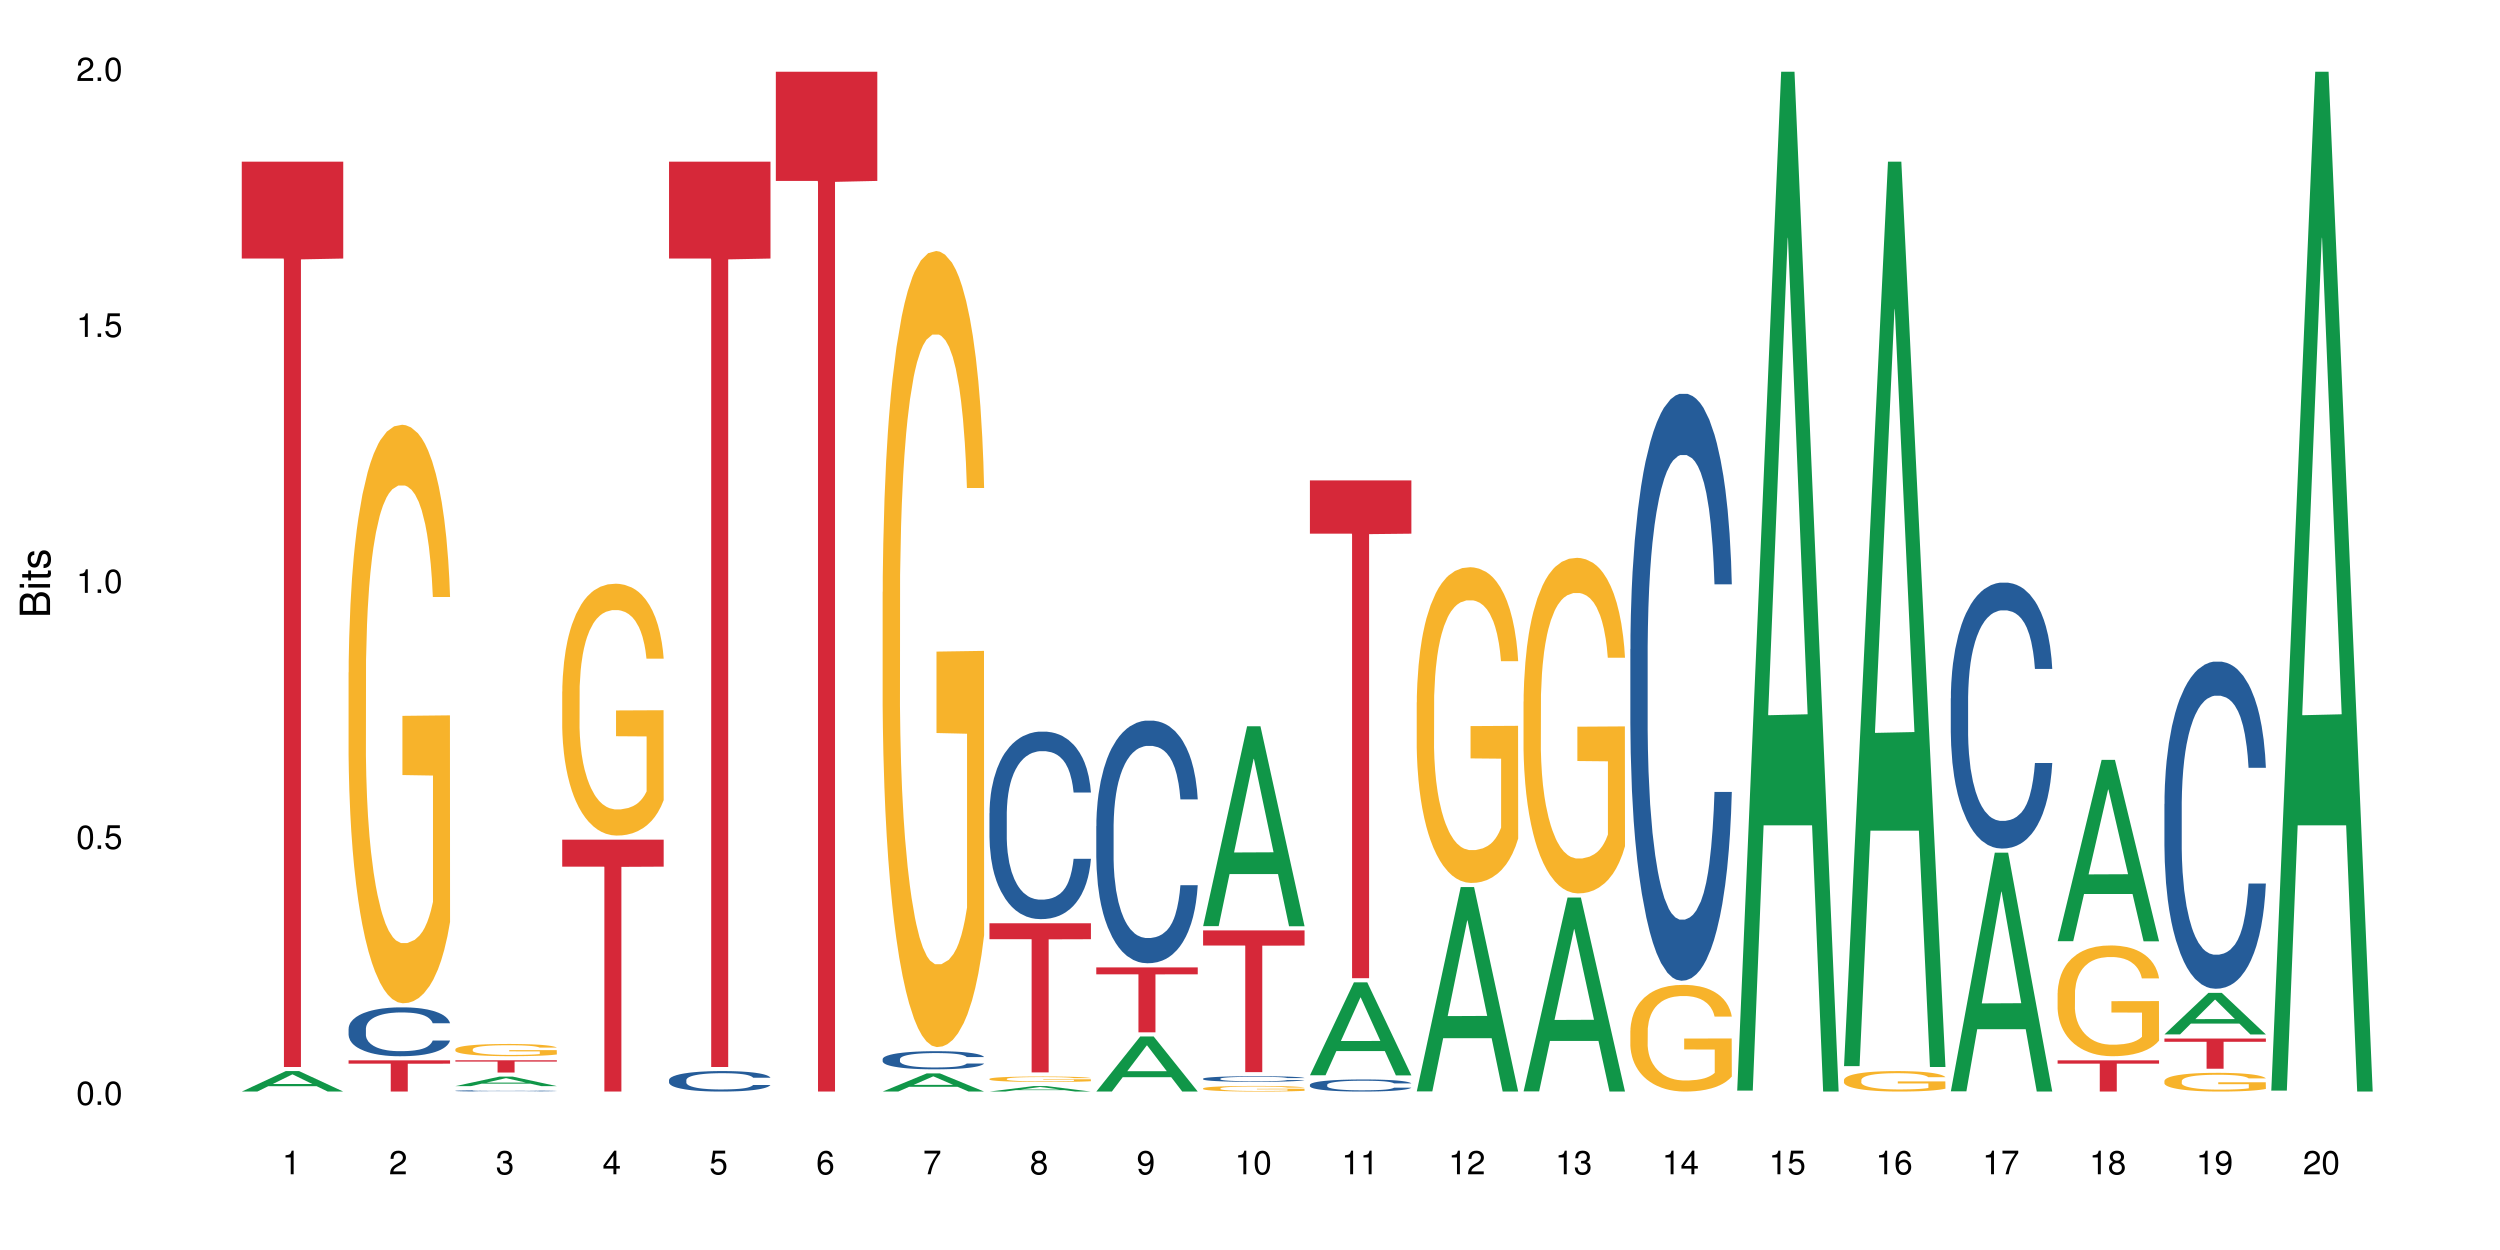 <?xml version="1.0" encoding="UTF-8"?>
<svg xmlns="http://www.w3.org/2000/svg" xmlns:xlink="http://www.w3.org/1999/xlink" width="720pt" height="360pt" viewBox="0 0 720 360" version="1.1">
<defs>
<g>
<symbol overflow="visible" id="glyph0-0">
<path style="stroke:none;" d=""/>
</symbol>
<symbol overflow="visible" id="glyph0-1">
<path style="stroke:none;" d="M 2.641 -6.797 C 2 -6.797 1.422 -6.531 1.078 -6.047 C 0.641 -5.453 0.406 -4.547 0.406 -3.297 C 0.406 -1 1.188 0.219 2.641 0.219 C 4.078 0.219 4.859 -1 4.859 -3.234 C 4.859 -4.562 4.656 -5.438 4.203 -6.047 C 3.844 -6.531 3.281 -6.797 2.641 -6.797 Z M 2.641 -6.047 C 3.547 -6.047 4 -5.125 4 -3.312 C 4 -1.375 3.562 -0.484 2.625 -0.484 C 1.734 -0.484 1.281 -1.422 1.281 -3.281 C 1.281 -5.141 1.734 -6.047 2.641 -6.047 Z M 2.641 -6.047 "/>
</symbol>
<symbol overflow="visible" id="glyph0-2">
<path style="stroke:none;" d="M 1.828 -1 L 0.828 -1 L 0.828 0 L 1.828 0 Z M 1.828 -1 "/>
</symbol>
<symbol overflow="visible" id="glyph0-3">
<path style="stroke:none;" d="M 4.562 -6.797 L 1.062 -6.797 L 0.547 -3.094 L 1.328 -3.094 C 1.719 -3.562 2.047 -3.734 2.578 -3.734 C 3.484 -3.734 4.062 -3.109 4.062 -2.094 C 4.062 -1.125 3.484 -0.531 2.578 -0.531 C 1.828 -0.531 1.375 -0.906 1.188 -1.672 L 0.328 -1.672 C 0.453 -1.109 0.547 -0.844 0.75 -0.594 C 1.125 -0.078 1.828 0.219 2.594 0.219 C 3.969 0.219 4.922 -0.781 4.922 -2.219 C 4.922 -3.562 4.031 -4.484 2.719 -4.484 C 2.25 -4.484 1.859 -4.359 1.469 -4.062 L 1.734 -5.969 L 4.562 -5.969 Z M 4.562 -6.797 "/>
</symbol>
<symbol overflow="visible" id="glyph0-4">
<path style="stroke:none;" d="M 2.484 -4.844 L 2.484 0 L 3.328 0 L 3.328 -6.797 L 2.766 -6.797 C 2.469 -5.75 2.281 -5.609 0.984 -5.453 L 0.984 -4.844 Z M 2.484 -4.844 "/>
</symbol>
<symbol overflow="visible" id="glyph0-5">
<path style="stroke:none;" d="M 4.859 -0.828 L 1.281 -0.828 C 1.359 -1.391 1.672 -1.75 2.5 -2.234 L 3.469 -2.75 C 4.406 -3.266 4.906 -3.969 4.906 -4.812 C 4.906 -5.375 4.672 -5.906 4.266 -6.266 C 3.859 -6.625 3.375 -6.797 2.719 -6.797 C 1.859 -6.797 1.219 -6.5 0.844 -5.922 C 0.609 -5.562 0.5 -5.125 0.484 -4.438 L 1.328 -4.438 C 1.359 -4.906 1.406 -5.188 1.531 -5.406 C 1.75 -5.812 2.188 -6.062 2.703 -6.062 C 3.469 -6.062 4.031 -5.516 4.031 -4.781 C 4.031 -4.25 3.719 -3.797 3.125 -3.438 L 2.234 -2.938 C 0.812 -2.141 0.406 -1.5 0.328 0 L 4.859 0 Z M 4.859 -0.828 "/>
</symbol>
<symbol overflow="visible" id="glyph0-6">
<path style="stroke:none;" d="M 2.125 -3.125 L 2.578 -3.125 C 3.516 -3.125 3.984 -2.703 3.984 -1.891 C 3.984 -1.031 3.469 -0.531 2.578 -0.531 C 1.656 -0.531 1.203 -0.984 1.156 -1.969 L 0.312 -1.969 C 0.344 -1.422 0.438 -1.078 0.609 -0.766 C 0.953 -0.109 1.625 0.219 2.547 0.219 C 3.953 0.219 4.859 -0.609 4.859 -1.906 C 4.859 -2.766 4.516 -3.25 3.703 -3.516 C 4.344 -3.766 4.656 -4.25 4.656 -4.938 C 4.656 -6.109 3.875 -6.797 2.578 -6.797 C 1.203 -6.797 0.484 -6.047 0.453 -4.609 L 1.297 -4.609 C 1.312 -5.016 1.344 -5.25 1.453 -5.453 C 1.641 -5.828 2.062 -6.062 2.594 -6.062 C 3.344 -6.062 3.797 -5.625 3.797 -4.906 C 3.797 -4.422 3.609 -4.141 3.25 -3.984 C 3.016 -3.891 2.719 -3.844 2.125 -3.844 Z M 2.125 -3.125 "/>
</symbol>
<symbol overflow="visible" id="glyph0-7">
<path style="stroke:none;" d="M 3.141 -1.625 L 3.141 0 L 3.984 0 L 3.984 -1.625 L 4.984 -1.625 L 4.984 -2.391 L 3.984 -2.391 L 3.984 -6.797 L 3.359 -6.797 L 0.266 -2.516 L 0.266 -1.625 Z M 3.141 -2.391 L 1 -2.391 L 3.141 -5.359 Z M 3.141 -2.391 "/>
</symbol>
<symbol overflow="visible" id="glyph0-8">
<path style="stroke:none;" d="M 4.781 -5.031 C 4.609 -6.141 3.891 -6.797 2.844 -6.797 C 2.094 -6.797 1.422 -6.438 1.031 -5.828 C 0.609 -5.172 0.406 -4.344 0.406 -3.094 C 0.406 -1.953 0.578 -1.234 0.984 -0.625 C 1.359 -0.078 1.953 0.219 2.703 0.219 C 3.984 0.219 4.922 -0.734 4.922 -2.078 C 4.922 -3.344 4.062 -4.234 2.844 -4.234 C 2.172 -4.234 1.641 -3.969 1.281 -3.469 C 1.281 -5.125 1.828 -6.047 2.797 -6.047 C 3.391 -6.047 3.797 -5.672 3.938 -5.031 Z M 2.734 -3.484 C 3.547 -3.484 4.062 -2.922 4.062 -2 C 4.062 -1.156 3.484 -0.531 2.703 -0.531 C 1.922 -0.531 1.328 -1.188 1.328 -2.047 C 1.328 -2.891 1.906 -3.484 2.734 -3.484 Z M 2.734 -3.484 "/>
</symbol>
<symbol overflow="visible" id="glyph0-9">
<path style="stroke:none;" d="M 4.984 -6.797 L 0.438 -6.797 L 0.438 -5.969 L 4.109 -5.969 C 2.5 -3.656 1.828 -2.234 1.328 0 L 2.219 0 C 2.594 -2.172 3.453 -4.047 4.984 -6.094 Z M 4.984 -6.797 "/>
</symbol>
<symbol overflow="visible" id="glyph0-10">
<path style="stroke:none;" d="M 3.75 -3.578 C 4.453 -4 4.688 -4.344 4.688 -4.984 C 4.688 -6.047 3.844 -6.797 2.641 -6.797 C 1.438 -6.797 0.594 -6.047 0.594 -4.984 C 0.594 -4.359 0.828 -4.016 1.516 -3.578 C 0.734 -3.203 0.359 -2.641 0.359 -1.891 C 0.359 -0.641 1.297 0.219 2.641 0.219 C 3.984 0.219 4.922 -0.641 4.922 -1.875 C 4.922 -2.641 4.531 -3.203 3.75 -3.578 Z M 2.641 -6.047 C 3.359 -6.047 3.812 -5.625 3.812 -4.969 C 3.812 -4.344 3.344 -3.922 2.641 -3.922 C 1.922 -3.922 1.453 -4.344 1.453 -4.984 C 1.453 -5.625 1.922 -6.047 2.641 -6.047 Z M 2.641 -3.203 C 3.484 -3.203 4.062 -2.672 4.062 -1.875 C 4.062 -1.062 3.484 -0.531 2.625 -0.531 C 1.797 -0.531 1.219 -1.078 1.219 -1.875 C 1.219 -2.672 1.797 -3.203 2.641 -3.203 Z M 2.641 -3.203 "/>
</symbol>
<symbol overflow="visible" id="glyph0-11">
<path style="stroke:none;" d="M 0.516 -1.547 C 0.672 -0.438 1.406 0.219 2.438 0.219 C 3.188 0.219 3.859 -0.141 4.266 -0.75 C 4.688 -1.406 4.891 -2.25 4.891 -3.484 C 4.891 -4.625 4.703 -5.359 4.312 -5.953 C 3.938 -6.5 3.344 -6.797 2.594 -6.797 C 1.297 -6.797 0.359 -5.844 0.359 -4.516 C 0.359 -3.25 1.234 -2.344 2.453 -2.344 C 3.094 -2.344 3.562 -2.578 4.016 -3.109 C 4 -1.453 3.469 -0.531 2.5 -0.531 C 1.906 -0.531 1.484 -0.906 1.359 -1.547 Z M 2.578 -6.062 C 3.375 -6.062 3.969 -5.406 3.969 -4.531 C 3.969 -3.688 3.375 -3.094 2.547 -3.094 C 1.734 -3.094 1.234 -3.672 1.234 -4.578 C 1.234 -5.438 1.797 -6.062 2.578 -6.062 Z M 2.578 -6.062 "/>
</symbol>
<symbol overflow="visible" id="glyph1-0">
<path style="stroke:none;" d=""/>
</symbol>
<symbol overflow="visible" id="glyph1-1">
<path style="stroke:none;" d="M 0 -0.953 L 0 -4.891 C 0 -5.719 -0.234 -6.344 -0.734 -6.797 C -1.188 -7.234 -1.812 -7.469 -2.5 -7.469 C -3.547 -7.469 -4.188 -7 -4.625 -5.875 C -4.984 -6.672 -5.641 -7.094 -6.531 -7.094 C -7.156 -7.094 -7.734 -6.859 -8.141 -6.391 C -8.562 -5.938 -8.75 -5.344 -8.75 -4.5 L -8.75 -0.953 Z M -4.984 -2.062 L -7.766 -2.062 L -7.766 -4.219 C -7.766 -4.844 -7.688 -5.203 -7.453 -5.5 C -7.219 -5.812 -6.859 -5.969 -6.375 -5.969 C -5.906 -5.969 -5.531 -5.812 -5.297 -5.5 C -5.062 -5.203 -4.984 -4.844 -4.984 -4.219 Z M -0.984 -2.062 L -4 -2.062 L -4 -4.781 C -4 -5.328 -3.859 -5.688 -3.578 -5.953 C -3.297 -6.219 -2.922 -6.359 -2.484 -6.359 C -2.062 -6.359 -1.688 -6.219 -1.406 -5.953 C -1.109 -5.688 -0.984 -5.328 -0.984 -4.781 Z M -0.984 -2.062 "/>
</symbol>
<symbol overflow="visible" id="glyph1-2">
<path style="stroke:none;" d="M -6.281 -1.797 L -6.281 -0.797 L 0 -0.797 L 0 -1.797 Z M -8.75 -1.797 L -8.75 -0.797 L -7.484 -0.797 L -7.484 -1.797 Z M -8.75 -1.797 "/>
</symbol>
<symbol overflow="visible" id="glyph1-3">
<path style="stroke:none;" d="M -6.281 -3.047 L -6.281 -2.016 L -8.016 -2.016 L -8.016 -1.016 L -6.281 -1.016 L -6.281 -0.172 L -5.469 -0.172 L -5.469 -1.016 L -0.719 -1.016 C -0.078 -1.016 0.281 -1.453 0.281 -2.234 C 0.281 -2.469 0.25 -2.719 0.188 -3.047 L -0.641 -3.047 C -0.609 -2.922 -0.594 -2.766 -0.594 -2.562 C -0.594 -2.141 -0.719 -2.016 -1.156 -2.016 L -5.469 -2.016 L -5.469 -3.047 Z M -6.281 -3.047 "/>
</symbol>
<symbol overflow="visible" id="glyph1-4">
<path style="stroke:none;" d="M -4.531 -5.25 C -5.766 -5.25 -6.469 -4.422 -6.469 -2.969 C -6.469 -1.516 -5.719 -0.562 -4.547 -0.562 C -3.562 -0.562 -3.094 -1.062 -2.734 -2.562 L -2.516 -3.484 C -2.344 -4.188 -2.094 -4.469 -1.625 -4.469 C -1.047 -4.469 -0.641 -3.875 -0.641 -3 C -0.641 -2.453 -0.797 -2 -1.062 -1.75 C -1.25 -1.594 -1.422 -1.531 -1.875 -1.469 L -1.875 -0.406 C -0.422 -0.453 0.281 -1.266 0.281 -2.922 C 0.281 -4.5 -0.5 -5.516 -1.719 -5.516 C -2.656 -5.516 -3.172 -4.984 -3.469 -3.734 L -3.703 -2.766 C -3.891 -1.953 -4.156 -1.609 -4.594 -1.609 C -5.172 -1.609 -5.547 -2.125 -5.547 -2.938 C -5.547 -3.75 -5.203 -4.172 -4.531 -4.203 Z M -4.531 -5.25 "/>
</symbol>
</g>
</defs>
<g id="surface35540">
<rect x="0" y="0" width="720" height="360" style="fill:rgb(100%,100%,100%);fill-opacity:1;stroke:none;"/>
<path style=" stroke:none;fill-rule:nonzero;fill:rgb(6.275%,58.824%,28.235%);fill-opacity:1;" d="M 69.629 314.363 L 69.66 314.359 L 82.305 308.473 L 86.145 308.473 L 98.855 314.371 L 94.391 314.371 L 91.203 312.832 L 77.246 312.832 L 74.125 314.363 L 69.629 314.363 L 78.59 312.195 L 89.926 312.188 L 84.273 309.434 L 84.211 309.43 L 84.148 309.445 L 78.559 312.188 L 78.59 312.195 Z M 69.629 314.363 "/>
<path style=" stroke:none;fill-rule:nonzero;fill:rgb(83.922%,15.686%,22.353%);fill-opacity:1;" d="M 69.629 46.551 L 98.855 46.551 L 98.855 74.461 L 86.672 74.703 L 86.672 307.293 L 81.773 307.293 L 81.773 74.949 L 81.703 74.461 L 69.629 74.461 Z M 69.629 46.551 "/>
<path style=" stroke:none;fill-rule:nonzero;fill:rgb(14.51%,36.078%,60%);fill-opacity:1;" d="M 100.391 296.25 L 100.426 296.238 L 100.426 295.93 L 100.535 295.441 L 100.785 294.82 L 101.031 294.398 L 101.676 293.637 L 102.566 292.906 L 103.492 292.34 L 104.168 292.004 L 104.773 291.746 L 106.164 291.27 L 107.055 291.027 L 108.02 290.809 L 109.195 290.59 L 110.051 290.461 L 111.973 290.254 L 113.398 290.164 L 114.504 290.125 L 116.895 290.125 L 118.316 290.176 L 119.352 290.242 L 120.492 290.344 L 121.453 290.461 L 123.129 290.742 L 124.625 291.105 L 125.305 291.309 L 126.371 291.707 L 127.191 292.094 L 127.762 292.43 L 128.402 292.906 L 128.973 293.484 L 129.402 294.141 L 129.617 294.691 L 124.625 294.691 L 124.375 294.18 L 124.09 293.781 L 123.559 293.254 L 123.023 292.879 L 122.273 292.508 L 121.598 292.262 L 120.672 292.016 L 119.852 291.863 L 118.996 291.746 L 118.176 291.672 L 116.609 291.594 L 114.789 291.594 L 114.113 291.617 L 112.723 291.723 L 111.973 291.812 L 110.906 291.992 L 110.156 292.16 L 109.266 292.418 L 108.66 292.637 L 107.91 292.969 L 107.375 293.266 L 106.77 293.691 L 106.414 294.012 L 106.094 294.371 L 105.809 294.797 L 105.594 295.246 L 105.453 295.723 L 105.383 296.188 L 105.383 298.18 L 105.453 298.645 L 105.629 299.184 L 106.094 299.969 L 106.77 300.648 L 107.555 301.191 L 108.305 301.578 L 108.73 301.758 L 109.301 301.961 L 110.191 302.219 L 111.477 302.477 L 112.223 302.578 L 113.363 302.684 L 114.539 302.734 L 116.109 302.734 L 117.5 302.684 L 118.426 302.617 L 119.387 302.516 L 120.707 302.297 L 121.527 302.09 L 122.238 301.848 L 122.773 301.602 L 123.129 301.395 L 123.664 300.996 L 124.09 300.559 L 124.414 300.109 L 124.625 299.672 L 129.617 299.672 L 129.402 300.188 L 129.082 300.688 L 128.762 301.062 L 128.262 301.512 L 127.691 301.91 L 126.871 302.359 L 126.195 302.656 L 125.305 302.98 L 124.484 303.223 L 123.594 303.441 L 122.273 303.699 L 121.418 303.828 L 120.492 303.945 L 119.387 304.047 L 117.996 304.137 L 116.5 304.188 L 115.109 304.199 L 113.613 304.176 L 112.508 304.125 L 111.047 304.008 L 109.23 303.777 L 107.91 303.531 L 106.879 303.289 L 105.988 303.031 L 104.988 302.684 L 103.707 302.117 L 102.922 301.68 L 102.387 301.32 L 101.781 300.816 L 101.355 300.367 L 100.855 299.648 L 100.5 298.734 L 100.391 298.027 Z M 100.391 296.25 "/>
<path style=" stroke:none;fill-rule:nonzero;fill:rgb(96.863%,70.196%,16.863%);fill-opacity:1;" d="M 100.391 193.691 L 100.426 193.539 L 100.426 190.496 L 100.57 183.648 L 100.926 174.215 L 101.391 166.453 L 101.887 160.367 L 102.211 157.172 L 102.742 152.605 L 103.207 149.262 L 104.383 142.414 L 105.879 136.023 L 106.699 133.281 L 107.625 130.695 L 108.945 127.805 L 109.551 126.738 L 111.402 124.305 L 113.508 122.781 L 115.824 122.328 L 116.895 122.48 L 118.355 123.086 L 120.348 124.762 L 121.488 126.281 L 122.383 127.805 L 123.309 129.781 L 124.449 132.824 L 125.516 136.477 L 126.371 140.129 L 127.227 144.695 L 127.941 149.562 L 128.547 154.891 L 129.082 161.281 L 129.402 166.605 L 129.617 171.934 L 124.66 171.934 L 124.375 166.605 L 124.055 162.5 L 123.523 157.477 L 122.988 153.824 L 122.453 150.934 L 121.453 146.977 L 120.598 144.543 L 119.531 142.414 L 118.496 141.043 L 117.32 140.129 L 116.609 139.824 L 114.719 139.824 L 113.008 140.891 L 112.012 142.109 L 111.297 143.324 L 110.301 145.609 L 109.695 147.434 L 109.336 148.652 L 108.27 153.367 L 107.555 157.629 L 107.164 160.52 L 106.664 165.086 L 106.309 169.191 L 105.914 175.281 L 105.703 179.844 L 105.418 190.191 L 105.383 217.582 L 105.488 223.363 L 105.703 229.602 L 105.988 235.082 L 106.414 240.863 L 106.844 245.273 L 107.59 251.211 L 108.23 255.168 L 108.73 257.754 L 109.695 261.859 L 110.086 263.23 L 111.012 265.969 L 111.973 268.102 L 113.152 269.926 L 114.043 270.84 L 115.469 271.602 L 117.285 271.602 L 119.422 270.688 L 120.777 269.469 L 121.703 268.254 L 122.309 267.188 L 123.059 265.512 L 123.594 263.992 L 124.09 262.316 L 124.699 259.73 L 124.699 223.363 L 115.895 223.211 L 115.895 206.168 L 129.582 206.016 L 129.617 265.512 L 128.867 269.621 L 127.941 273.578 L 127.051 276.621 L 126.125 279.207 L 124.805 282.098 L 123.734 283.926 L 122.098 286.055 L 120.598 287.426 L 119.031 288.336 L 117.641 288.793 L 116 288.945 L 114.539 288.641 L 112.973 287.73 L 111.727 286.512 L 110.586 284.992 L 109.445 283.012 L 108.02 279.816 L 107.094 277.23 L 106.129 274.035 L 105.168 270.23 L 104.312 266.121 L 103.742 262.926 L 103.172 259.273 L 102.566 254.711 L 101.996 249.535 L 101.566 244.82 L 101.176 239.492 L 100.891 234.473 L 100.605 227.625 L 100.465 222.145 L 100.391 217.43 Z M 100.391 193.691 "/>
<path style=" stroke:none;fill-rule:nonzero;fill:rgb(83.922%,15.686%,22.353%);fill-opacity:1;" d="M 100.391 305.379 L 129.617 305.379 L 129.617 306.344 L 117.438 306.352 L 117.438 314.371 L 112.535 314.371 L 112.535 306.359 L 112.465 306.344 L 100.391 306.344 Z M 100.391 305.379 "/>
<path style=" stroke:none;fill-rule:nonzero;fill:rgb(6.275%,58.824%,28.235%);fill-opacity:1;" d="M 131.152 312.801 L 131.184 312.797 L 143.832 310.066 L 147.672 310.066 L 160.379 312.805 L 155.914 312.805 L 152.73 312.09 L 138.773 312.09 L 135.648 312.801 L 131.152 312.801 L 140.113 311.793 L 151.449 311.789 L 145.797 310.512 L 145.734 310.512 L 145.672 310.516 L 140.082 311.789 L 140.113 311.793 Z M 131.152 312.801 "/>
<path style=" stroke:none;fill-rule:nonzero;fill:rgb(14.51%,36.078%,60%);fill-opacity:1;" d="M 131.152 314.152 L 131.191 314.152 L 131.191 314.145 L 131.297 314.129 L 131.547 314.113 L 131.797 314.102 L 132.438 314.078 L 133.328 314.059 L 134.254 314.043 L 134.934 314.035 L 135.539 314.027 L 136.926 314.016 L 137.82 314.008 L 138.781 314 L 139.957 313.996 L 140.812 313.992 L 142.738 313.988 L 144.164 313.984 L 150.113 313.984 L 151.254 313.988 L 152.215 313.992 L 153.891 314 L 155.387 314.012 L 156.066 314.016 L 157.137 314.027 L 157.953 314.039 L 158.523 314.047 L 159.168 314.059 L 159.738 314.074 L 160.164 314.094 L 160.379 314.109 L 155.387 314.109 L 155.141 314.094 L 154.855 314.082 L 153.785 314.059 L 153.035 314.047 L 152.359 314.043 L 151.434 314.035 L 150.613 314.031 L 149.758 314.027 L 148.938 314.027 L 147.371 314.023 L 144.875 314.023 L 143.484 314.027 L 142.738 314.031 L 141.668 314.035 L 140.918 314.039 L 140.027 314.047 L 139.422 314.051 L 138.672 314.062 L 138.141 314.07 L 137.535 314.082 L 137.176 314.09 L 136.855 314.102 L 136.57 314.113 L 136.355 314.125 L 136.215 314.137 L 136.145 314.148 L 136.145 314.203 L 136.215 314.219 L 136.395 314.234 L 136.855 314.254 L 137.535 314.273 L 138.316 314.289 L 139.066 314.297 L 139.492 314.305 L 140.062 314.309 L 140.953 314.316 L 142.238 314.324 L 142.984 314.324 L 144.125 314.328 L 145.301 314.332 L 146.871 314.332 L 148.262 314.328 L 149.188 314.328 L 150.148 314.324 L 151.469 314.316 L 152.289 314.312 L 153 314.305 L 153.535 314.301 L 153.891 314.293 L 154.426 314.281 L 154.855 314.27 L 155.176 314.258 L 155.387 314.246 L 160.379 314.246 L 160.164 314.262 L 159.523 314.285 L 159.023 314.297 L 158.453 314.309 L 157.633 314.32 L 156.957 314.328 L 156.066 314.336 L 155.246 314.344 L 154.355 314.352 L 153.035 314.355 L 152.18 314.359 L 151.254 314.363 L 150.148 314.367 L 148.758 314.367 L 147.262 314.371 L 144.375 314.371 L 143.27 314.367 L 141.809 314.367 L 139.992 314.359 L 138.672 314.352 L 137.641 314.344 L 136.75 314.34 L 135.75 314.328 L 134.469 314.312 L 133.684 314.301 L 133.148 314.293 L 132.543 314.277 L 132.117 314.266 L 131.617 314.246 L 131.262 314.219 L 131.152 314.199 Z M 131.152 314.152 "/>
<path style=" stroke:none;fill-rule:nonzero;fill:rgb(96.863%,70.196%,16.863%);fill-opacity:1;" d="M 131.152 302.172 L 131.191 302.168 L 131.191 302.102 L 131.332 301.957 L 131.688 301.758 L 132.152 301.594 L 132.652 301.465 L 132.973 301.398 L 133.508 301.301 L 133.969 301.23 L 135.145 301.086 L 136.641 300.953 L 137.461 300.895 L 138.391 300.84 L 139.707 300.777 L 140.312 300.754 L 142.168 300.703 L 144.27 300.672 L 146.586 300.66 L 147.656 300.664 L 149.117 300.68 L 151.113 300.715 L 152.254 300.746 L 153.145 300.777 L 154.07 300.82 L 155.211 300.883 L 156.281 300.961 L 157.137 301.039 L 157.992 301.133 L 158.703 301.238 L 159.309 301.352 L 159.844 301.484 L 160.164 301.598 L 160.379 301.711 L 155.426 301.711 L 155.141 301.598 L 154.82 301.512 L 154.285 301.406 L 153.75 301.328 L 153.215 301.266 L 152.215 301.184 L 151.363 301.133 L 150.293 301.086 L 149.258 301.059 L 148.082 301.039 L 147.371 301.031 L 145.48 301.031 L 143.77 301.055 L 142.773 301.078 L 142.059 301.105 L 141.062 301.152 L 140.457 301.191 L 140.098 301.219 L 139.031 301.316 L 138.316 301.406 L 137.926 301.469 L 137.426 301.566 L 137.07 301.652 L 136.68 301.781 L 136.465 301.879 L 136.18 302.098 L 136.145 302.676 L 136.25 302.797 L 136.465 302.93 L 136.75 303.047 L 137.176 303.168 L 137.605 303.262 L 138.352 303.387 L 138.996 303.469 L 139.492 303.523 L 140.457 303.609 L 140.848 303.641 L 141.773 303.699 L 142.738 303.742 L 143.914 303.781 L 144.805 303.801 L 146.23 303.816 L 148.047 303.816 L 150.184 303.797 L 151.539 303.773 L 152.465 303.746 L 153.07 303.723 L 153.82 303.688 L 154.355 303.656 L 154.855 303.621 L 155.461 303.566 L 155.461 302.797 L 146.656 302.793 L 146.656 302.434 L 160.344 302.43 L 160.379 303.688 L 159.629 303.773 L 158.703 303.859 L 157.812 303.922 L 156.887 303.977 L 155.566 304.039 L 154.496 304.078 L 152.859 304.121 L 151.363 304.152 L 149.793 304.172 L 148.402 304.18 L 146.766 304.184 L 145.301 304.176 L 143.734 304.156 L 142.488 304.133 L 141.348 304.102 L 140.207 304.059 L 138.781 303.992 L 137.855 303.938 L 136.891 303.867 L 135.93 303.789 L 135.074 303.703 L 134.504 303.633 L 133.934 303.555 L 133.328 303.461 L 132.758 303.352 L 132.328 303.25 L 131.938 303.137 L 131.652 303.031 L 131.367 302.887 L 131.227 302.773 L 131.152 302.672 Z M 131.152 302.172 "/>
<path style=" stroke:none;fill-rule:nonzero;fill:rgb(83.922%,15.686%,22.353%);fill-opacity:1;" d="M 131.152 305.363 L 160.379 305.363 L 160.379 305.742 L 148.199 305.742 L 148.199 308.887 L 143.297 308.887 L 143.297 305.746 L 143.227 305.742 L 131.152 305.742 Z M 131.152 305.363 "/>
<path style=" stroke:none;fill-rule:nonzero;fill:rgb(96.863%,70.196%,16.863%);fill-opacity:1;" d="M 161.918 199.176 L 161.953 199.109 L 161.953 197.785 L 162.094 194.805 L 162.449 190.699 L 162.914 187.32 L 163.414 184.668 L 163.734 183.277 L 164.27 181.289 L 164.73 179.832 L 165.906 176.852 L 167.406 174.07 L 168.223 172.875 L 169.152 171.75 L 170.469 170.492 L 171.074 170.027 L 172.93 168.969 L 175.031 168.305 L 177.348 168.105 L 178.418 168.172 L 179.879 168.438 L 181.875 169.168 L 183.016 169.828 L 183.906 170.492 L 184.832 171.352 L 185.973 172.68 L 187.043 174.27 L 187.898 175.859 L 188.754 177.844 L 189.465 179.965 L 190.07 182.285 L 190.605 185.066 L 190.926 187.387 L 191.141 189.703 L 186.188 189.703 L 185.902 187.387 L 185.582 185.598 L 185.047 183.41 L 184.512 181.82 L 183.977 180.562 L 182.98 178.84 L 182.125 177.777 L 181.055 176.852 L 180.02 176.254 L 178.844 175.859 L 178.133 175.727 L 176.242 175.727 L 174.531 176.188 L 173.535 176.719 L 172.82 177.25 L 171.824 178.242 L 171.219 179.039 L 170.863 179.566 L 169.793 181.621 L 169.078 183.477 L 168.688 184.734 L 168.188 186.723 L 167.832 188.512 L 167.441 191.16 L 167.227 193.148 L 166.941 197.652 L 166.906 209.578 L 167.012 212.094 L 167.227 214.812 L 167.512 217.195 L 167.938 219.715 L 168.367 221.637 L 169.117 224.219 L 169.758 225.941 L 170.254 227.066 L 171.219 228.855 L 171.609 229.453 L 172.535 230.645 L 173.5 231.574 L 174.676 232.367 L 175.566 232.766 L 176.992 233.098 L 178.809 233.098 L 180.949 232.699 L 182.301 232.168 L 183.227 231.641 L 183.836 231.176 L 184.582 230.445 L 185.117 229.785 L 185.617 229.055 L 186.223 227.93 L 186.223 212.094 L 177.418 212.031 L 177.418 204.609 L 191.105 204.543 L 191.141 230.445 L 190.391 232.234 L 189.465 233.957 L 188.574 235.281 L 187.648 236.41 L 186.328 237.668 L 185.262 238.461 L 183.621 239.391 L 182.125 239.988 L 180.555 240.383 L 179.164 240.582 L 177.527 240.648 L 176.066 240.516 L 174.496 240.117 L 173.25 239.59 L 172.109 238.926 L 170.969 238.066 L 169.543 236.676 L 168.617 235.547 L 167.652 234.156 L 166.691 232.5 L 165.836 230.711 L 165.266 229.32 L 164.695 227.73 L 164.09 225.742 L 163.52 223.492 L 163.094 221.438 L 162.699 219.117 L 162.414 216.934 L 162.129 213.949 L 161.988 211.566 L 161.918 209.512 Z M 161.918 199.176 "/>
<path style=" stroke:none;fill-rule:nonzero;fill:rgb(83.922%,15.686%,22.353%);fill-opacity:1;" d="M 161.918 241.828 L 191.141 241.828 L 191.141 249.594 L 178.961 249.66 L 178.961 314.371 L 174.059 314.371 L 174.059 249.73 L 173.988 249.594 L 161.918 249.594 Z M 161.918 241.828 "/>
<path style=" stroke:none;fill-rule:nonzero;fill:rgb(14.51%,36.078%,60%);fill-opacity:1;" d="M 192.68 311.039 L 192.715 311.031 L 192.715 310.902 L 192.82 310.699 L 193.07 310.441 L 193.32 310.262 L 193.961 309.945 L 194.852 309.637 L 195.777 309.398 L 196.457 309.258 L 197.062 309.152 L 198.453 308.949 L 199.344 308.848 L 200.305 308.758 L 201.48 308.664 L 202.336 308.613 L 204.262 308.523 L 205.688 308.488 L 206.793 308.473 L 209.18 308.473 L 210.605 308.492 L 211.637 308.52 L 212.777 308.562 L 213.742 308.613 L 215.418 308.73 L 216.914 308.883 L 217.59 308.969 L 218.66 309.133 L 219.48 309.297 L 220.051 309.438 L 220.691 309.637 L 221.262 309.879 L 221.688 310.152 L 221.902 310.387 L 216.914 310.387 L 216.664 310.168 L 216.379 310.004 L 215.844 309.781 L 215.309 309.625 L 214.562 309.469 L 213.883 309.367 L 212.957 309.266 L 212.137 309.199 L 211.281 309.152 L 210.461 309.117 L 208.895 309.086 L 207.078 309.086 L 206.398 309.098 L 205.008 309.141 L 204.262 309.176 L 203.191 309.254 L 202.445 309.324 L 201.551 309.43 L 200.945 309.523 L 200.199 309.664 L 199.664 309.785 L 199.059 309.965 L 198.703 310.102 L 198.379 310.25 L 198.094 310.43 L 197.883 310.617 L 197.738 310.816 L 197.668 311.012 L 197.668 311.848 L 197.738 312.043 L 197.918 312.266 L 198.379 312.598 L 199.059 312.883 L 199.844 313.109 L 200.59 313.27 L 201.02 313.348 L 201.59 313.434 L 202.48 313.539 L 203.762 313.648 L 204.512 313.691 L 205.652 313.734 L 206.828 313.758 L 208.395 313.758 L 209.785 313.734 L 210.711 313.707 L 211.676 313.664 L 212.992 313.574 L 213.812 313.484 L 214.523 313.383 L 215.059 313.281 L 215.418 313.195 L 215.949 313.027 L 216.379 312.844 L 216.699 312.656 L 216.914 312.473 L 221.902 312.473 L 221.688 312.688 L 221.367 312.898 L 221.047 313.055 L 220.547 313.242 L 219.977 313.41 L 219.16 313.598 L 218.48 313.723 L 217.59 313.859 L 216.77 313.961 L 215.879 314.051 L 214.562 314.16 L 213.707 314.215 L 212.777 314.262 L 211.676 314.305 L 210.285 314.344 L 208.789 314.367 L 207.398 314.371 L 205.902 314.359 L 204.797 314.34 L 203.336 314.289 L 201.516 314.191 L 200.199 314.09 L 199.164 313.988 L 198.273 313.879 L 197.277 313.734 L 195.992 313.496 L 195.207 313.312 L 194.676 313.164 L 194.07 312.953 L 193.641 312.766 L 193.141 312.461 L 192.785 312.078 L 192.68 311.781 Z M 192.68 311.039 "/>
<path style=" stroke:none;fill-rule:nonzero;fill:rgb(83.922%,15.686%,22.353%);fill-opacity:1;" d="M 192.68 46.551 L 221.902 46.551 L 221.902 74.461 L 209.723 74.703 L 209.723 307.293 L 204.824 307.293 L 204.824 74.949 L 204.75 74.461 L 192.68 74.461 Z M 192.68 46.551 "/>
<path style=" stroke:none;fill-rule:nonzero;fill:rgb(83.922%,15.686%,22.353%);fill-opacity:1;" d="M 223.441 20.664 L 252.664 20.664 L 252.664 52.102 L 240.484 52.379 L 240.484 314.371 L 235.586 314.371 L 235.586 52.652 L 235.516 52.102 L 223.441 52.102 Z M 223.441 20.664 "/>
<path style=" stroke:none;fill-rule:nonzero;fill:rgb(6.275%,58.824%,28.235%);fill-opacity:1;" d="M 254.203 314.367 L 254.234 314.359 L 266.879 309.148 L 270.719 309.148 L 283.426 314.371 L 278.961 314.371 L 275.777 313.008 L 261.82 313.008 L 258.699 314.367 L 254.203 314.367 L 263.164 312.445 L 274.496 312.438 L 268.848 310 L 268.785 309.996 L 268.723 310.012 L 263.133 312.438 L 263.164 312.445 Z M 254.203 314.367 "/>
<path style=" stroke:none;fill-rule:nonzero;fill:rgb(14.51%,36.078%,60%);fill-opacity:1;" d="M 254.203 305.02 L 254.238 305.016 L 254.238 304.898 L 254.344 304.719 L 254.594 304.488 L 254.844 304.332 L 255.484 304.051 L 256.379 303.777 L 257.305 303.566 L 257.98 303.445 L 258.586 303.348 L 259.977 303.172 L 260.867 303.082 L 261.828 303 L 263.008 302.918 L 263.859 302.871 L 265.785 302.793 L 267.211 302.762 L 268.316 302.746 L 270.703 302.746 L 272.129 302.766 L 273.164 302.789 L 274.305 302.828 L 275.266 302.871 L 276.941 302.977 L 278.438 303.109 L 279.113 303.188 L 280.184 303.332 L 281.004 303.477 L 281.574 303.602 L 282.215 303.777 L 282.785 303.992 L 283.215 304.234 L 283.426 304.441 L 278.438 304.441 L 278.188 304.25 L 277.902 304.102 L 277.367 303.906 L 276.836 303.77 L 276.086 303.629 L 275.41 303.539 L 274.48 303.449 L 273.66 303.391 L 272.809 303.348 L 271.988 303.32 L 270.418 303.289 L 268.602 303.289 L 267.926 303.301 L 266.535 303.34 L 265.785 303.371 L 264.715 303.438 L 263.969 303.5 L 263.078 303.598 L 262.473 303.676 L 261.723 303.801 L 261.188 303.91 L 260.582 304.07 L 260.227 304.188 L 259.906 304.32 L 259.621 304.48 L 259.406 304.648 L 259.266 304.824 L 259.191 304.996 L 259.191 305.734 L 259.266 305.906 L 259.441 306.105 L 259.906 306.398 L 260.582 306.652 L 261.367 306.852 L 262.113 306.996 L 262.543 307.062 L 263.113 307.137 L 264.004 307.234 L 265.285 307.328 L 266.035 307.367 L 267.176 307.406 L 268.352 307.426 L 269.922 307.426 L 271.309 307.406 L 272.238 307.383 L 273.199 307.344 L 274.516 307.262 L 275.336 307.188 L 276.051 307.094 L 276.586 307.004 L 276.941 306.93 L 277.477 306.781 L 277.902 306.617 L 278.223 306.449 L 278.438 306.289 L 283.426 306.289 L 283.215 306.48 L 282.895 306.664 L 282.57 306.805 L 282.074 306.973 L 281.504 307.121 L 280.684 307.285 L 280.008 307.395 L 279.113 307.516 L 278.297 307.605 L 277.402 307.688 L 276.086 307.781 L 275.23 307.832 L 274.305 307.875 L 273.199 307.91 L 271.809 307.945 L 270.312 307.965 L 268.922 307.969 L 267.426 307.961 L 266.32 307.941 L 264.859 307.898 L 263.043 307.812 L 261.723 307.719 L 260.688 307.629 L 259.797 307.535 L 258.801 307.406 L 257.516 307.195 L 256.734 307.035 L 256.199 306.898 L 255.594 306.715 L 255.164 306.547 L 254.668 306.277 L 254.309 305.941 L 254.203 305.676 Z M 254.203 305.02 "/>
<path style=" stroke:none;fill-rule:nonzero;fill:rgb(96.863%,70.196%,16.863%);fill-opacity:1;" d="M 254.203 170.488 L 254.238 170.277 L 254.238 166.09 L 254.383 156.668 L 254.738 143.688 L 255.199 133.008 L 255.699 124.633 L 256.02 120.234 L 256.555 113.953 L 257.02 109.348 L 258.195 99.922 L 259.691 91.129 L 260.512 87.359 L 261.438 83.801 L 262.758 79.82 L 263.363 78.355 L 265.215 75.004 L 267.316 72.91 L 269.637 72.285 L 270.703 72.492 L 272.164 73.332 L 274.16 75.633 L 275.301 77.727 L 276.191 79.82 L 277.117 82.543 L 278.258 86.73 L 279.328 91.758 L 280.184 96.781 L 281.039 103.062 L 281.754 109.766 L 282.359 117.094 L 282.895 125.887 L 283.215 133.215 L 283.426 140.547 L 278.473 140.547 L 278.188 133.215 L 277.867 127.562 L 277.332 120.652 L 276.797 115.629 L 276.266 111.648 L 275.266 106.203 L 274.41 102.855 L 273.34 99.922 L 272.309 98.039 L 271.133 96.781 L 270.418 96.363 L 268.531 96.363 L 266.82 97.828 L 265.82 99.504 L 265.109 101.18 L 264.109 104.32 L 263.504 106.832 L 263.148 108.508 L 262.078 115 L 261.367 120.863 L 260.973 124.84 L 260.477 131.121 L 260.121 136.777 L 259.727 145.152 L 259.512 151.434 L 259.227 165.672 L 259.191 203.363 L 259.301 211.32 L 259.512 219.906 L 259.797 227.441 L 260.227 235.398 L 260.652 241.473 L 261.402 249.637 L 262.043 255.082 L 262.543 258.641 L 263.504 264.297 L 263.898 266.18 L 264.824 269.949 L 265.785 272.879 L 266.961 275.395 L 267.852 276.648 L 269.277 277.695 L 271.098 277.695 L 273.234 276.441 L 274.59 274.766 L 275.516 273.09 L 276.121 271.625 L 276.871 269.32 L 277.402 267.227 L 277.902 264.922 L 278.508 261.363 L 278.508 211.32 L 269.707 211.109 L 269.707 187.66 L 283.391 187.449 L 283.426 269.32 L 282.68 274.973 L 281.754 280.418 L 280.859 284.605 L 279.934 288.168 L 278.617 292.145 L 277.547 294.656 L 275.906 297.59 L 274.41 299.473 L 272.844 300.73 L 271.453 301.359 L 269.812 301.566 L 268.352 301.148 L 266.785 299.891 L 265.535 298.219 L 264.395 296.121 L 263.254 293.402 L 261.828 289.004 L 260.902 285.445 L 259.941 281.047 L 258.98 275.812 L 258.125 270.16 L 257.555 265.762 L 256.984 260.734 L 256.379 254.453 L 255.809 247.336 L 255.379 240.844 L 254.988 233.516 L 254.703 226.605 L 254.418 217.184 L 254.273 209.645 L 254.203 203.152 Z M 254.203 170.488 "/>
<path style=" stroke:none;fill-rule:nonzero;fill:rgb(6.275%,58.824%,28.235%);fill-opacity:1;" d="M 284.965 314.371 L 284.996 314.367 L 297.641 312.793 L 301.48 312.793 L 314.191 314.371 L 309.727 314.371 L 306.539 313.957 L 292.582 313.957 L 289.461 314.371 L 284.965 314.371 L 293.926 313.789 L 305.262 313.785 L 299.609 313.051 L 299.547 313.047 L 299.484 313.051 L 293.895 313.785 L 293.926 313.789 Z M 284.965 314.371 "/>
<path style=" stroke:none;fill-rule:nonzero;fill:rgb(14.51%,36.078%,60%);fill-opacity:1;" d="M 284.965 234.215 L 285 234.164 L 285 232.98 L 285.109 231.105 L 285.355 228.734 L 285.605 227.105 L 286.25 224.195 L 287.141 221.383 L 288.066 219.211 L 288.742 217.926 L 289.348 216.938 L 290.738 215.113 L 291.629 214.176 L 292.594 213.336 L 293.77 212.496 L 294.625 212.004 L 296.547 211.215 L 297.973 210.867 L 299.078 210.719 L 301.465 210.719 L 302.891 210.918 L 303.926 211.164 L 305.066 211.559 L 306.027 212.004 L 307.703 213.09 L 309.199 214.473 L 309.879 215.262 L 310.945 216.793 L 311.766 218.273 L 312.336 219.555 L 312.977 221.383 L 313.547 223.602 L 313.977 226.117 L 314.191 228.242 L 309.199 228.242 L 308.949 226.266 L 308.664 224.738 L 308.133 222.715 L 307.598 221.281 L 306.848 219.852 L 306.172 218.914 L 305.242 217.977 L 304.426 217.383 L 303.57 216.938 L 302.75 216.645 L 301.18 216.348 L 299.363 216.348 L 298.688 216.445 L 297.297 216.84 L 296.547 217.188 L 295.48 217.875 L 294.73 218.52 L 293.84 219.504 L 293.234 220.344 L 292.484 221.629 L 291.949 222.762 L 291.344 224.391 L 290.988 225.625 L 290.668 227.008 L 290.383 228.637 L 290.168 230.363 L 290.027 232.191 L 289.953 233.965 L 289.953 241.617 L 290.027 243.395 L 290.203 245.465 L 290.668 248.477 L 291.344 251.094 L 292.129 253.164 L 292.879 254.645 L 293.305 255.336 L 293.875 256.125 L 294.766 257.113 L 296.051 258.102 L 296.797 258.496 L 297.938 258.891 L 299.113 259.09 L 300.684 259.09 L 302.07 258.891 L 303 258.645 L 303.961 258.25 L 305.281 257.41 L 306.098 256.621 L 306.812 255.684 L 307.348 254.746 L 307.703 253.957 L 308.238 252.426 L 308.664 250.746 L 308.984 249.02 L 309.199 247.34 L 314.191 247.34 L 313.977 249.316 L 313.656 251.242 L 313.336 252.672 L 312.836 254.398 L 312.266 255.93 L 311.445 257.656 L 310.77 258.793 L 309.879 260.027 L 309.059 260.965 L 308.168 261.801 L 306.848 262.789 L 305.992 263.281 L 305.066 263.727 L 303.961 264.121 L 302.57 264.469 L 301.074 264.664 L 299.684 264.715 L 298.188 264.617 L 297.082 264.418 L 295.621 263.973 L 293.805 263.086 L 292.484 262.148 L 291.453 261.211 L 290.562 260.223 L 289.562 258.891 L 288.281 256.719 L 287.496 255.039 L 286.961 253.66 L 286.355 251.734 L 285.926 250.008 L 285.43 247.242 L 285.074 243.738 L 284.965 241.023 Z M 284.965 234.215 "/>
<path style=" stroke:none;fill-rule:nonzero;fill:rgb(96.863%,70.196%,16.863%);fill-opacity:1;" d="M 284.965 310.711 L 285 310.707 L 285 310.68 L 285.145 310.613 L 285.5 310.523 L 285.965 310.449 L 286.461 310.395 L 286.781 310.363 L 287.316 310.32 L 287.781 310.289 L 288.957 310.223 L 290.453 310.164 L 291.273 310.137 L 292.199 310.113 L 293.52 310.086 L 294.125 310.074 L 295.977 310.051 L 298.082 310.039 L 300.398 310.031 L 301.465 310.035 L 302.926 310.039 L 304.922 310.055 L 306.062 310.07 L 306.953 310.086 L 307.883 310.102 L 309.023 310.133 L 310.09 310.168 L 310.945 310.203 L 311.801 310.246 L 312.516 310.289 L 313.121 310.34 L 313.656 310.402 L 313.977 310.453 L 314.191 310.504 L 309.234 310.504 L 308.949 310.453 L 308.629 310.414 L 308.094 310.367 L 307.562 310.332 L 307.027 310.305 L 306.027 310.266 L 305.172 310.242 L 304.105 310.223 L 303.07 310.211 L 301.895 310.203 L 301.18 310.199 L 299.293 310.199 L 297.582 310.207 L 296.582 310.219 L 295.871 310.23 L 294.875 310.254 L 294.266 310.27 L 293.91 310.281 L 292.84 310.328 L 292.129 310.367 L 291.738 310.395 L 291.238 310.438 L 290.883 310.477 L 290.488 310.535 L 290.277 310.578 L 289.992 310.676 L 289.953 310.938 L 290.062 310.992 L 290.277 311.051 L 290.562 311.102 L 290.988 311.156 L 291.418 311.199 L 292.164 311.254 L 292.805 311.293 L 293.305 311.316 L 294.266 311.355 L 294.66 311.367 L 295.586 311.395 L 296.547 311.414 L 297.723 311.434 L 298.613 311.441 L 300.039 311.449 L 301.859 311.449 L 303.996 311.438 L 305.352 311.426 L 306.277 311.414 L 306.883 311.406 L 307.633 311.391 L 308.168 311.375 L 308.664 311.359 L 309.27 311.336 L 309.27 310.992 L 300.469 310.988 L 300.469 310.828 L 314.152 310.824 L 314.191 311.391 L 313.441 311.43 L 312.516 311.465 L 311.625 311.496 L 310.695 311.52 L 309.379 311.547 L 308.309 311.562 L 306.668 311.586 L 305.172 311.598 L 303.605 311.605 L 302.215 311.609 L 300.574 311.613 L 299.113 311.609 L 297.547 311.602 L 296.297 311.59 L 295.156 311.574 L 294.02 311.555 L 292.594 311.527 L 291.664 311.5 L 290.703 311.469 L 289.742 311.434 L 288.887 311.395 L 288.316 311.367 L 287.746 311.332 L 287.141 311.289 L 286.57 311.238 L 286.141 311.195 L 285.75 311.145 L 285.465 311.094 L 285.18 311.031 L 285.035 310.98 L 284.965 310.934 Z M 284.965 310.711 "/>
<path style=" stroke:none;fill-rule:nonzero;fill:rgb(83.922%,15.686%,22.353%);fill-opacity:1;" d="M 284.965 265.895 L 314.191 265.895 L 314.191 270.492 L 302.012 270.531 L 302.012 308.852 L 297.109 308.852 L 297.109 270.574 L 297.039 270.492 L 284.965 270.492 Z M 284.965 265.895 "/>
<path style=" stroke:none;fill-rule:nonzero;fill:rgb(6.275%,58.824%,28.235%);fill-opacity:1;" d="M 315.727 314.355 L 315.758 314.34 L 328.402 298.496 L 332.246 298.496 L 344.953 314.371 L 340.488 314.371 L 337.301 310.227 L 323.348 310.227 L 320.223 314.355 L 315.727 314.355 L 324.688 308.512 L 336.023 308.496 L 330.371 301.09 L 330.309 301.074 L 330.246 301.121 L 324.656 308.496 L 324.688 308.512 Z M 315.727 314.355 "/>
<path style=" stroke:none;fill-rule:nonzero;fill:rgb(14.51%,36.078%,60%);fill-opacity:1;" d="M 315.727 237.945 L 315.762 237.883 L 315.762 236.348 L 315.871 233.922 L 316.121 230.855 L 316.371 228.75 L 317.012 224.98 L 317.902 221.34 L 318.828 218.527 L 319.504 216.867 L 320.109 215.59 L 321.5 213.227 L 322.391 212.012 L 323.355 210.926 L 324.531 209.84 L 325.387 209.203 L 327.309 208.18 L 328.734 207.734 L 329.84 207.543 L 332.23 207.543 L 333.652 207.797 L 334.688 208.117 L 335.828 208.629 L 336.789 209.203 L 338.465 210.609 L 339.961 212.398 L 340.641 213.418 L 341.707 215.398 L 342.527 217.316 L 343.098 218.977 L 343.738 221.34 L 344.309 224.215 L 344.738 227.473 L 344.953 230.219 L 339.961 230.219 L 339.711 227.664 L 339.43 225.684 L 338.895 223.062 L 338.359 221.211 L 337.609 219.359 L 336.934 218.145 L 336.008 216.934 L 335.188 216.164 L 334.332 215.59 L 333.512 215.207 L 331.945 214.824 L 330.125 214.824 L 329.449 214.953 L 328.059 215.461 L 327.309 215.91 L 326.242 216.805 L 325.492 217.633 L 324.602 218.91 L 323.996 219.996 L 323.246 221.66 L 322.715 223.129 L 322.105 225.234 L 321.75 226.832 L 321.43 228.621 L 321.145 230.73 L 320.93 232.965 L 320.789 235.328 L 320.719 237.629 L 320.719 247.527 L 320.789 249.828 L 320.965 252.508 L 321.43 256.406 L 322.105 259.793 L 322.891 262.473 L 323.641 264.391 L 324.066 265.285 L 324.637 266.305 L 325.527 267.582 L 326.812 268.863 L 327.559 269.371 L 328.699 269.883 L 329.875 270.141 L 331.445 270.141 L 332.836 269.883 L 333.762 269.562 L 334.723 269.055 L 336.043 267.969 L 336.863 266.945 L 337.574 265.73 L 338.109 264.52 L 338.465 263.496 L 339 261.516 L 339.43 259.344 L 339.75 257.109 L 339.961 254.938 L 344.953 254.938 L 344.738 257.492 L 344.418 259.984 L 344.098 261.836 L 343.598 264.07 L 343.027 266.051 L 342.207 268.285 L 341.531 269.754 L 340.641 271.352 L 339.82 272.566 L 338.93 273.652 L 337.609 274.93 L 336.754 275.566 L 335.828 276.145 L 334.723 276.652 L 333.332 277.102 L 331.836 277.355 L 330.445 277.422 L 328.949 277.293 L 327.844 277.039 L 326.383 276.461 L 324.566 275.312 L 323.246 274.098 L 322.215 272.887 L 321.324 271.609 L 320.324 269.883 L 319.043 267.074 L 318.258 264.902 L 317.723 263.113 L 317.117 260.621 L 316.691 258.387 L 316.191 254.809 L 315.836 250.273 L 315.727 246.762 Z M 315.727 237.945 "/>
<path style=" stroke:none;fill-rule:nonzero;fill:rgb(83.922%,15.686%,22.353%);fill-opacity:1;" d="M 315.727 278.602 L 344.953 278.602 L 344.953 280.605 L 332.773 280.621 L 332.773 297.316 L 327.871 297.316 L 327.871 280.641 L 327.801 280.605 L 315.727 280.605 Z M 315.727 278.602 "/>
<path style=" stroke:none;fill-rule:nonzero;fill:rgb(6.275%,58.824%,28.235%);fill-opacity:1;" d="M 346.488 266.719 L 346.52 266.664 L 359.168 209.156 L 363.008 209.156 L 375.715 266.773 L 371.25 266.773 L 368.066 251.734 L 354.109 251.734 L 350.984 266.719 L 346.488 266.719 L 355.449 245.512 L 366.785 245.457 L 361.133 218.57 L 361.07 218.516 L 361.008 218.676 L 355.418 245.457 L 355.449 245.512 Z M 346.488 266.719 "/>
<path style=" stroke:none;fill-rule:nonzero;fill:rgb(14.51%,36.078%,60%);fill-opacity:1;" d="M 346.488 310.656 L 346.527 310.652 L 346.527 310.617 L 346.633 310.562 L 346.883 310.492 L 347.133 310.441 L 347.773 310.355 L 348.664 310.27 L 349.59 310.207 L 350.27 310.168 L 350.875 310.137 L 352.262 310.082 L 353.156 310.055 L 354.117 310.027 L 355.293 310.004 L 356.148 309.988 L 358.074 309.965 L 359.5 309.953 L 360.602 309.949 L 362.992 309.949 L 364.418 309.957 L 365.449 309.965 L 366.59 309.977 L 367.555 309.988 L 369.227 310.023 L 370.727 310.062 L 371.402 310.086 L 372.473 310.133 L 373.289 310.176 L 373.859 310.215 L 374.504 310.27 L 375.074 310.336 L 375.5 310.414 L 375.715 310.477 L 370.727 310.477 L 370.477 310.418 L 370.191 310.371 L 369.656 310.309 L 369.121 310.266 L 368.371 310.223 L 367.695 310.195 L 366.77 310.168 L 365.949 310.152 L 365.094 310.137 L 364.273 310.129 L 362.707 310.121 L 360.211 310.121 L 358.82 310.133 L 358.074 310.145 L 357.004 310.164 L 356.254 310.184 L 355.363 310.215 L 354.758 310.238 L 354.012 310.277 L 353.477 310.312 L 352.871 310.359 L 352.512 310.398 L 352.191 310.438 L 351.906 310.488 L 351.691 310.539 L 351.551 310.594 L 351.48 310.648 L 351.48 310.879 L 351.551 310.93 L 351.73 310.992 L 352.191 311.082 L 352.871 311.16 L 353.652 311.223 L 354.402 311.27 L 354.828 311.289 L 355.398 311.312 L 356.289 311.344 L 357.574 311.371 L 358.32 311.383 L 359.461 311.395 L 360.641 311.402 L 362.207 311.402 L 363.598 311.395 L 364.523 311.387 L 365.484 311.375 L 366.805 311.352 L 367.625 311.328 L 368.336 311.301 L 368.871 311.273 L 369.227 311.246 L 369.762 311.203 L 370.191 311.152 L 370.512 311.102 L 370.727 311.051 L 375.715 311.051 L 375.5 311.109 L 375.18 311.168 L 374.859 311.211 L 374.359 311.262 L 373.789 311.309 L 372.969 311.359 L 372.293 311.395 L 371.402 311.43 L 370.582 311.457 L 369.691 311.484 L 368.371 311.512 L 367.516 311.527 L 366.59 311.543 L 365.484 311.555 L 364.098 311.562 L 362.598 311.57 L 361.207 311.57 L 359.711 311.566 L 358.605 311.562 L 357.145 311.547 L 355.328 311.523 L 354.012 311.492 L 352.977 311.465 L 352.086 311.438 L 351.086 311.395 L 349.805 311.332 L 349.02 311.281 L 348.484 311.238 L 347.879 311.18 L 347.453 311.129 L 346.953 311.047 L 346.598 310.941 L 346.488 310.859 Z M 346.488 310.656 "/>
<path style=" stroke:none;fill-rule:nonzero;fill:rgb(96.863%,70.196%,16.863%);fill-opacity:1;" d="M 346.488 313.445 L 346.527 313.441 L 346.527 313.414 L 346.668 313.348 L 347.023 313.254 L 347.488 313.18 L 347.988 313.121 L 348.309 313.09 L 348.844 313.043 L 349.305 313.012 L 350.48 312.945 L 351.977 312.883 L 352.797 312.855 L 353.727 312.832 L 355.043 312.805 L 355.648 312.793 L 357.504 312.77 L 359.605 312.754 L 361.922 312.75 L 362.992 312.75 L 364.453 312.758 L 366.449 312.773 L 367.59 312.789 L 368.48 312.805 L 369.406 312.824 L 370.547 312.852 L 371.617 312.887 L 372.473 312.922 L 373.328 312.969 L 374.039 313.016 L 374.645 313.066 L 375.18 313.129 L 375.5 313.18 L 375.715 313.234 L 370.762 313.234 L 370.477 313.18 L 370.156 313.141 L 369.621 313.094 L 369.086 313.055 L 368.551 313.027 L 367.555 312.988 L 366.699 312.965 L 365.629 312.945 L 364.594 312.934 L 363.418 312.922 L 360.816 312.922 L 359.105 312.93 L 358.109 312.941 L 357.395 312.953 L 356.398 312.977 L 355.793 312.996 L 355.434 313.008 L 354.367 313.051 L 353.652 313.094 L 353.262 313.121 L 352.762 313.168 L 352.406 313.207 L 352.016 313.266 L 351.801 313.309 L 351.516 313.41 L 351.48 313.676 L 351.586 313.734 L 351.801 313.793 L 352.086 313.848 L 352.512 313.902 L 352.941 313.945 L 353.688 314.004 L 354.332 314.043 L 354.828 314.066 L 355.793 314.105 L 356.184 314.121 L 357.109 314.148 L 358.074 314.168 L 359.25 314.188 L 360.141 314.195 L 361.566 314.203 L 363.383 314.203 L 365.52 314.191 L 366.875 314.18 L 367.801 314.168 L 368.406 314.16 L 369.156 314.145 L 369.691 314.129 L 370.191 314.113 L 370.797 314.086 L 370.797 313.734 L 361.992 313.73 L 361.992 313.566 L 375.68 313.562 L 375.715 314.145 L 374.965 314.184 L 374.039 314.223 L 373.148 314.25 L 372.223 314.277 L 370.902 314.305 L 369.832 314.32 L 368.195 314.344 L 366.699 314.355 L 365.129 314.363 L 363.738 314.371 L 362.102 314.371 L 360.641 314.367 L 359.07 314.359 L 357.824 314.348 L 356.684 314.332 L 355.543 314.312 L 354.117 314.281 L 353.191 314.258 L 352.227 314.227 L 351.266 314.188 L 350.41 314.148 L 349.84 314.117 L 349.27 314.082 L 348.664 314.039 L 348.094 313.988 L 347.668 313.941 L 347.273 313.891 L 346.988 313.84 L 346.703 313.773 L 346.562 313.723 L 346.488 313.676 Z M 346.488 313.445 "/>
<path style=" stroke:none;fill-rule:nonzero;fill:rgb(83.922%,15.686%,22.353%);fill-opacity:1;" d="M 346.488 267.953 L 375.715 267.953 L 375.715 272.32 L 363.535 272.359 L 363.535 308.77 L 358.633 308.77 L 358.633 272.398 L 358.562 272.32 L 346.488 272.32 Z M 346.488 267.953 "/>
<path style=" stroke:none;fill-rule:nonzero;fill:rgb(6.275%,58.824%,28.235%);fill-opacity:1;" d="M 377.254 309.684 L 377.285 309.656 L 389.93 282.91 L 393.77 282.91 L 406.477 309.707 L 402.012 309.707 L 398.828 302.711 L 384.871 302.711 L 381.75 309.684 L 377.254 309.684 L 386.215 299.816 L 397.547 299.793 L 391.895 287.285 L 391.832 287.262 L 391.77 287.336 L 386.184 299.793 L 386.215 299.816 Z M 377.254 309.684 "/>
<path style=" stroke:none;fill-rule:nonzero;fill:rgb(14.51%,36.078%,60%);fill-opacity:1;" d="M 377.254 312.402 L 377.289 312.398 L 377.289 312.324 L 377.395 312.203 L 377.645 312.051 L 377.895 311.945 L 378.535 311.758 L 379.426 311.574 L 380.352 311.434 L 381.031 311.352 L 381.637 311.289 L 383.027 311.172 L 383.918 311.109 L 384.879 311.055 L 386.055 311 L 386.91 310.969 L 388.836 310.918 L 390.262 310.898 L 391.367 310.887 L 393.754 310.887 L 395.18 310.898 L 396.211 310.914 L 397.352 310.941 L 398.316 310.969 L 399.988 311.039 L 401.488 311.129 L 402.164 311.18 L 403.234 311.277 L 404.055 311.375 L 404.625 311.457 L 405.266 311.574 L 405.836 311.719 L 406.262 311.879 L 406.477 312.016 L 401.488 312.016 L 401.238 311.891 L 400.953 311.793 L 400.418 311.66 L 399.883 311.57 L 399.133 311.477 L 398.457 311.414 L 397.531 311.355 L 396.711 311.316 L 395.855 311.289 L 395.035 311.27 L 393.469 311.25 L 391.652 311.25 L 390.973 311.258 L 389.582 311.281 L 388.836 311.305 L 387.766 311.348 L 387.016 311.391 L 386.125 311.453 L 385.52 311.508 L 384.773 311.59 L 384.238 311.664 L 383.633 311.77 L 383.273 311.848 L 382.953 311.938 L 382.668 312.043 L 382.457 312.156 L 382.312 312.273 L 382.242 312.387 L 382.242 312.879 L 382.312 312.996 L 382.492 313.129 L 382.953 313.324 L 383.633 313.492 L 384.414 313.625 L 385.164 313.723 L 385.594 313.766 L 386.16 313.816 L 387.055 313.879 L 388.336 313.945 L 389.086 313.969 L 390.227 313.996 L 391.402 314.008 L 392.969 314.008 L 394.359 313.996 L 395.285 313.98 L 396.246 313.953 L 397.566 313.898 L 398.387 313.848 L 399.098 313.789 L 399.633 313.727 L 399.988 313.676 L 400.523 313.578 L 400.953 313.469 L 401.273 313.359 L 401.488 313.25 L 406.477 313.25 L 406.262 313.379 L 405.941 313.5 L 405.621 313.594 L 405.121 313.707 L 404.551 313.805 L 403.73 313.914 L 403.055 313.988 L 402.164 314.066 L 401.344 314.129 L 400.453 314.184 L 399.133 314.246 L 398.281 314.277 L 397.352 314.309 L 396.246 314.332 L 394.859 314.355 L 393.359 314.367 L 391.973 314.371 L 390.473 314.363 L 389.371 314.352 L 387.91 314.324 L 386.09 314.266 L 384.773 314.203 L 383.738 314.145 L 382.848 314.082 L 381.852 313.996 L 380.566 313.855 L 379.781 313.746 L 379.246 313.656 L 378.641 313.531 L 378.215 313.422 L 377.715 313.242 L 377.359 313.016 L 377.254 312.844 Z M 377.254 312.402 "/>
<path style=" stroke:none;fill-rule:nonzero;fill:rgb(83.922%,15.686%,22.353%);fill-opacity:1;" d="M 377.254 138.352 L 406.477 138.352 L 406.477 153.699 L 394.297 153.832 L 394.297 281.73 L 389.395 281.73 L 389.395 153.969 L 389.324 153.699 L 377.254 153.699 Z M 377.254 138.352 "/>
<path style=" stroke:none;fill-rule:nonzero;fill:rgb(6.275%,58.824%,28.235%);fill-opacity:1;" d="M 408.016 314.316 L 408.047 314.262 L 420.691 255.473 L 424.531 255.473 L 437.238 314.371 L 432.773 314.371 L 429.59 298.996 L 415.633 298.996 L 412.512 314.316 L 408.016 314.316 L 416.977 292.637 L 428.309 292.582 L 422.656 265.098 L 422.594 265.043 L 422.531 265.207 L 416.945 292.582 L 416.977 292.637 Z M 408.016 314.316 "/>
<path style=" stroke:none;fill-rule:nonzero;fill:rgb(96.863%,70.196%,16.863%);fill-opacity:1;" d="M 408.016 202.305 L 408.051 202.223 L 408.051 200.562 L 408.191 196.824 L 408.551 191.676 L 409.012 187.441 L 409.512 184.117 L 409.832 182.375 L 410.367 179.883 L 410.828 178.059 L 412.008 174.32 L 413.504 170.832 L 414.324 169.336 L 415.25 167.926 L 416.566 166.348 L 417.172 165.766 L 419.027 164.438 L 421.129 163.605 L 423.445 163.355 L 424.516 163.441 L 425.977 163.773 L 427.973 164.688 L 429.113 165.516 L 430.004 166.348 L 430.93 167.426 L 432.07 169.086 L 433.141 171.082 L 433.996 173.074 L 434.852 175.566 L 435.562 178.223 L 436.168 181.129 L 436.703 184.617 L 437.023 187.523 L 437.238 190.43 L 432.285 190.43 L 432 187.523 L 431.68 185.281 L 431.145 182.543 L 430.609 180.547 L 430.074 178.969 L 429.078 176.812 L 428.223 175.48 L 427.152 174.32 L 426.121 173.57 L 424.941 173.074 L 424.23 172.906 L 422.34 172.906 L 420.629 173.488 L 419.633 174.152 L 418.922 174.816 L 417.922 176.062 L 417.316 177.059 L 416.961 177.723 L 415.891 180.301 L 415.18 182.625 L 414.785 184.203 L 414.285 186.695 L 413.93 188.938 L 413.539 192.258 L 413.324 194.75 L 413.039 200.398 L 413.004 215.344 L 413.109 218.5 L 413.324 221.906 L 413.609 224.895 L 414.039 228.051 L 414.465 230.461 L 415.215 233.699 L 415.855 235.859 L 416.355 237.27 L 417.316 239.512 L 417.707 240.258 L 418.637 241.754 L 419.598 242.918 L 420.773 243.914 L 421.664 244.41 L 423.09 244.828 L 424.906 244.828 L 427.047 244.328 L 428.398 243.664 L 429.328 243 L 429.934 242.418 L 430.68 241.504 L 431.215 240.676 L 431.715 239.762 L 432.32 238.348 L 432.32 218.5 L 423.52 218.418 L 423.52 209.117 L 437.203 209.035 L 437.238 241.504 L 436.492 243.746 L 435.562 245.906 L 434.672 247.566 L 433.746 248.98 L 432.426 250.559 L 431.359 251.555 L 429.719 252.715 L 428.223 253.465 L 426.652 253.961 L 425.266 254.211 L 423.625 254.293 L 422.164 254.129 L 420.594 253.629 L 419.348 252.965 L 418.207 252.137 L 417.066 251.055 L 415.641 249.312 L 414.715 247.898 L 413.754 246.156 L 412.789 244.078 L 411.934 241.836 L 411.363 240.094 L 410.793 238.102 L 410.188 235.609 L 409.617 232.785 L 409.191 230.211 L 408.797 227.305 L 408.512 224.562 L 408.227 220.828 L 408.086 217.836 L 408.016 215.262 Z M 408.016 202.305 "/>
<path style=" stroke:none;fill-rule:nonzero;fill:rgb(6.275%,58.824%,28.235%);fill-opacity:1;" d="M 438.777 314.316 L 438.809 314.266 L 451.453 258.484 L 455.293 258.484 L 468 314.371 L 463.535 314.371 L 460.352 299.781 L 446.395 299.781 L 443.273 314.316 L 438.777 314.316 L 447.738 293.746 L 459.07 293.695 L 453.422 267.613 L 453.359 267.562 L 453.297 267.719 L 447.707 293.695 L 447.738 293.746 Z M 438.777 314.316 "/>
<path style=" stroke:none;fill-rule:nonzero;fill:rgb(96.863%,70.196%,16.863%);fill-opacity:1;" d="M 438.777 202.051 L 438.812 201.961 L 438.812 200.195 L 438.953 196.223 L 439.312 190.75 L 439.773 186.25 L 440.273 182.719 L 440.594 180.867 L 441.129 178.219 L 441.594 176.277 L 442.77 172.305 L 444.266 168.598 L 445.086 167.008 L 446.012 165.508 L 447.332 163.832 L 447.938 163.215 L 449.789 161.801 L 451.891 160.918 L 454.207 160.652 L 455.277 160.742 L 456.738 161.094 L 458.734 162.066 L 459.875 162.949 L 460.766 163.832 L 461.691 164.98 L 462.832 166.742 L 463.902 168.863 L 464.758 170.98 L 465.613 173.629 L 466.324 176.453 L 466.934 179.543 L 467.465 183.25 L 467.789 186.34 L 468 189.43 L 463.047 189.43 L 462.762 186.34 L 462.441 183.957 L 461.906 181.043 L 461.371 178.926 L 460.836 177.246 L 459.84 174.953 L 458.984 173.539 L 457.914 172.305 L 456.883 171.512 L 455.707 170.98 L 454.992 170.805 L 453.105 170.805 L 451.395 171.422 L 450.395 172.129 L 449.684 172.836 L 448.684 174.156 L 448.078 175.219 L 447.723 175.922 L 446.652 178.66 L 445.941 181.133 L 445.547 182.809 L 445.051 185.457 L 444.691 187.84 L 444.301 191.371 L 444.086 194.02 L 443.801 200.02 L 443.766 215.906 L 443.875 219.262 L 444.086 222.879 L 444.371 226.059 L 444.801 229.41 L 445.227 231.973 L 445.977 235.414 L 446.617 237.707 L 447.117 239.211 L 448.078 241.594 L 448.469 242.387 L 449.398 243.977 L 450.359 245.211 L 451.535 246.27 L 452.426 246.801 L 453.852 247.242 L 455.668 247.242 L 457.809 246.711 L 459.164 246.004 L 460.09 245.301 L 460.695 244.68 L 461.445 243.711 L 461.977 242.828 L 462.477 241.855 L 463.082 240.355 L 463.082 219.262 L 454.281 219.172 L 454.281 209.289 L 467.965 209.199 L 468 243.711 L 467.254 246.094 L 466.324 248.391 L 465.434 250.152 L 464.508 251.656 L 463.191 253.332 L 462.121 254.391 L 460.48 255.625 L 458.984 256.422 L 457.418 256.949 L 456.027 257.215 L 454.387 257.305 L 452.926 257.129 L 451.359 256.598 L 450.109 255.891 L 448.969 255.008 L 447.828 253.859 L 446.402 252.008 L 445.477 250.508 L 444.516 248.652 L 443.551 246.445 L 442.695 244.062 L 442.125 242.211 L 441.559 240.094 L 440.949 237.445 L 440.379 234.441 L 439.953 231.707 L 439.562 228.617 L 439.277 225.703 L 438.992 221.734 L 438.848 218.555 L 438.777 215.82 Z M 438.777 202.051 "/>
<path style=" stroke:none;fill-rule:nonzero;fill:rgb(14.51%,36.078%,60%);fill-opacity:1;" d="M 469.539 186.98 L 469.574 186.828 L 469.574 183.117 L 469.684 177.246 L 469.93 169.832 L 470.18 164.734 L 470.82 155.617 L 471.715 146.812 L 472.641 140.016 L 473.316 135.996 L 473.922 132.906 L 475.312 127.191 L 476.203 124.258 L 477.164 121.629 L 478.344 119.004 L 479.199 117.457 L 481.121 114.988 L 482.547 113.906 L 483.652 113.441 L 486.039 113.441 L 487.465 114.059 L 488.5 114.832 L 489.641 116.066 L 490.602 117.457 L 492.277 120.859 L 493.773 125.184 L 494.449 127.656 L 495.52 132.445 L 496.34 137.078 L 496.91 141.098 L 497.551 146.812 L 498.121 153.766 L 498.551 161.645 L 498.762 168.289 L 493.773 168.289 L 493.523 162.109 L 493.238 157.316 L 492.703 150.984 L 492.172 146.504 L 491.422 142.023 L 490.746 139.086 L 489.816 136.152 L 489 134.297 L 488.145 132.906 L 487.324 131.98 L 485.754 131.055 L 483.938 131.055 L 483.262 131.363 L 481.871 132.598 L 481.121 133.68 L 480.051 135.844 L 479.305 137.852 L 478.414 140.941 L 477.809 143.566 L 477.059 147.586 L 476.523 151.137 L 475.918 156.238 L 475.562 160.098 L 475.242 164.426 L 474.957 169.523 L 474.742 174.93 L 474.602 180.648 L 474.527 186.207 L 474.527 210.156 L 474.602 215.719 L 474.777 222.207 L 475.242 231.629 L 475.918 239.816 L 476.703 246.309 L 477.449 250.941 L 477.879 253.105 L 478.449 255.578 L 479.34 258.668 L 480.621 261.758 L 481.371 262.992 L 482.512 264.227 L 483.688 264.848 L 485.258 264.848 L 486.645 264.227 L 487.574 263.457 L 488.535 262.219 L 489.852 259.594 L 490.672 257.121 L 491.387 254.188 L 491.922 251.25 L 492.277 248.777 L 492.812 243.988 L 493.238 238.738 L 493.559 233.328 L 493.773 228.078 L 498.762 228.078 L 498.551 234.258 L 498.23 240.281 L 497.906 244.762 L 497.41 250.168 L 496.84 254.957 L 496.02 260.367 L 495.344 263.918 L 494.449 267.781 L 493.633 270.719 L 492.742 273.344 L 491.422 276.434 L 490.566 277.977 L 489.641 279.367 L 488.535 280.605 L 487.145 281.688 L 485.648 282.305 L 484.258 282.457 L 482.762 282.148 L 481.656 281.531 L 480.195 280.141 L 478.379 277.359 L 477.059 274.426 L 476.027 271.488 L 475.133 268.398 L 474.137 264.227 L 472.855 257.43 L 472.07 252.18 L 471.535 247.852 L 470.93 241.828 L 470.5 236.418 L 470.004 227.77 L 469.645 216.797 L 469.539 208.301 Z M 469.539 186.98 "/>
<path style=" stroke:none;fill-rule:nonzero;fill:rgb(96.863%,70.196%,16.863%);fill-opacity:1;" d="M 469.539 296.801 L 469.574 296.773 L 469.574 296.211 L 469.719 294.949 L 470.074 293.207 L 470.535 291.777 L 471.035 290.656 L 471.355 290.066 L 471.891 289.223 L 472.355 288.605 L 473.531 287.344 L 475.027 286.164 L 475.848 285.66 L 476.773 285.184 L 478.094 284.648 L 478.699 284.453 L 480.551 284.004 L 482.656 283.723 L 484.973 283.637 L 486.039 283.668 L 487.5 283.777 L 489.496 284.086 L 490.637 284.367 L 491.527 284.648 L 492.457 285.012 L 493.594 285.574 L 494.664 286.25 L 495.52 286.922 L 496.375 287.766 L 497.09 288.664 L 497.695 289.645 L 498.23 290.824 L 498.551 291.805 L 498.762 292.789 L 493.809 292.789 L 493.523 291.805 L 493.203 291.047 L 492.668 290.121 L 492.133 289.449 L 491.602 288.914 L 490.602 288.184 L 489.746 287.734 L 488.676 287.344 L 487.645 287.09 L 486.469 286.922 L 485.754 286.867 L 483.867 286.867 L 482.156 287.062 L 481.156 287.285 L 480.445 287.512 L 479.445 287.934 L 478.84 288.27 L 478.484 288.492 L 477.414 289.363 L 476.703 290.148 L 476.312 290.684 L 475.812 291.523 L 475.457 292.281 L 475.062 293.406 L 474.848 294.246 L 474.562 296.156 L 474.527 301.207 L 474.637 302.273 L 474.848 303.426 L 475.133 304.434 L 475.562 305.5 L 475.988 306.316 L 476.738 307.41 L 477.379 308.141 L 477.879 308.617 L 478.84 309.375 L 479.234 309.629 L 480.16 310.133 L 481.121 310.527 L 482.297 310.863 L 483.188 311.031 L 484.613 311.172 L 486.434 311.172 L 488.57 311.004 L 489.926 310.777 L 490.852 310.555 L 491.457 310.355 L 492.207 310.047 L 492.742 309.77 L 493.238 309.461 L 493.844 308.98 L 493.844 302.273 L 485.043 302.246 L 485.043 299.102 L 498.727 299.074 L 498.762 310.047 L 498.016 310.805 L 497.09 311.535 L 496.199 312.098 L 495.27 312.574 L 493.953 313.109 L 492.883 313.445 L 491.242 313.836 L 489.746 314.09 L 488.18 314.258 L 486.789 314.344 L 485.148 314.371 L 483.688 314.316 L 482.121 314.145 L 480.871 313.922 L 479.73 313.641 L 478.59 313.277 L 477.164 312.688 L 476.238 312.211 L 475.277 311.621 L 474.316 310.918 L 473.461 310.16 L 472.891 309.57 L 472.32 308.898 L 471.715 308.055 L 471.145 307.102 L 470.715 306.23 L 470.324 305.25 L 470.039 304.324 L 469.754 303.059 L 469.609 302.051 L 469.539 301.18 Z M 469.539 296.801 "/>
<path style=" stroke:none;fill-rule:nonzero;fill:rgb(6.275%,58.824%,28.235%);fill-opacity:1;" d="M 500.301 314.094 L 500.332 313.82 L 512.977 20.664 L 516.816 20.664 L 529.527 314.371 L 525.062 314.371 L 521.875 237.703 L 507.918 237.703 L 504.797 314.094 L 500.301 314.094 L 509.262 205.988 L 520.598 205.711 L 514.945 68.648 L 514.883 68.375 L 514.82 69.199 L 509.23 205.711 L 509.262 205.988 Z M 500.301 314.094 "/>
<path style=" stroke:none;fill-rule:nonzero;fill:rgb(6.275%,58.824%,28.235%);fill-opacity:1;" d="M 531.062 307.047 L 531.094 306.801 L 543.738 46.551 L 547.582 46.551 L 560.289 307.293 L 555.824 307.293 L 552.637 239.23 L 538.684 239.23 L 535.559 307.047 L 531.062 307.047 L 540.023 211.074 L 551.359 210.828 L 545.707 89.148 L 545.645 88.906 L 545.582 89.641 L 539.992 210.828 L 540.023 211.074 Z M 531.062 307.047 "/>
<path style=" stroke:none;fill-rule:nonzero;fill:rgb(96.863%,70.196%,16.863%);fill-opacity:1;" d="M 531.062 310.996 L 531.098 310.992 L 531.098 310.887 L 531.242 310.641 L 531.598 310.309 L 532.062 310.035 L 532.559 309.816 L 532.883 309.703 L 533.414 309.543 L 533.879 309.426 L 535.055 309.184 L 536.551 308.957 L 537.371 308.859 L 538.297 308.766 L 539.617 308.664 L 540.223 308.629 L 542.078 308.543 L 544.18 308.488 L 546.496 308.473 L 547.566 308.477 L 549.027 308.5 L 551.023 308.559 L 552.164 308.609 L 553.055 308.664 L 553.98 308.734 L 555.121 308.844 L 556.188 308.973 L 557.043 309.102 L 557.898 309.262 L 558.613 309.438 L 559.219 309.625 L 559.754 309.852 L 560.074 310.039 L 560.289 310.227 L 555.336 310.227 L 555.051 310.039 L 554.727 309.895 L 554.195 309.715 L 553.66 309.586 L 553.125 309.484 L 552.125 309.344 L 551.27 309.258 L 550.203 309.184 L 549.168 309.133 L 547.992 309.102 L 547.281 309.09 L 545.391 309.09 L 543.68 309.129 L 542.684 309.172 L 541.969 309.215 L 540.973 309.297 L 540.367 309.359 L 540.008 309.402 L 538.941 309.57 L 538.227 309.723 L 537.836 309.824 L 537.336 309.984 L 536.98 310.129 L 536.586 310.348 L 536.375 310.508 L 536.09 310.875 L 536.055 311.844 L 536.16 312.047 L 536.375 312.27 L 536.66 312.465 L 537.086 312.668 L 537.516 312.824 L 538.262 313.035 L 538.906 313.176 L 539.402 313.266 L 540.367 313.41 L 540.758 313.461 L 541.684 313.559 L 542.645 313.633 L 543.824 313.695 L 544.715 313.73 L 546.141 313.758 L 547.957 313.758 L 550.094 313.723 L 551.449 313.68 L 552.375 313.637 L 552.98 313.602 L 553.73 313.539 L 554.266 313.488 L 554.766 313.43 L 555.371 313.336 L 555.371 312.047 L 546.566 312.043 L 546.566 311.441 L 560.254 311.434 L 560.289 313.539 L 559.539 313.688 L 558.613 313.828 L 557.723 313.934 L 556.797 314.027 L 555.477 314.129 L 554.406 314.191 L 552.77 314.27 L 551.27 314.316 L 549.703 314.348 L 548.312 314.367 L 546.672 314.371 L 545.211 314.359 L 543.645 314.328 L 542.398 314.285 L 541.258 314.23 L 540.117 314.16 L 538.691 314.047 L 537.766 313.957 L 536.801 313.844 L 535.84 313.707 L 534.984 313.562 L 534.414 313.449 L 533.844 313.32 L 533.238 313.16 L 532.668 312.977 L 532.238 312.809 L 531.848 312.621 L 531.562 312.441 L 531.277 312.199 L 531.137 312.004 L 531.062 311.84 Z M 531.062 310.996 "/>
<path style=" stroke:none;fill-rule:nonzero;fill:rgb(6.275%,58.824%,28.235%);fill-opacity:1;" d="M 561.824 314.305 L 561.855 314.242 L 574.504 245.57 L 578.344 245.57 L 591.051 314.371 L 586.586 314.371 L 583.402 296.41 L 569.445 296.41 L 566.32 314.305 L 561.824 314.305 L 570.785 288.98 L 582.121 288.918 L 576.469 256.809 L 576.406 256.746 L 576.344 256.938 L 570.754 288.918 L 570.785 288.98 Z M 561.824 314.305 "/>
<path style=" stroke:none;fill-rule:nonzero;fill:rgb(14.51%,36.078%,60%);fill-opacity:1;" d="M 561.824 201.129 L 561.863 201.062 L 561.863 199.379 L 561.969 196.723 L 562.219 193.359 L 562.469 191.051 L 563.109 186.922 L 564 182.93 L 564.926 179.852 L 565.605 178.031 L 566.211 176.633 L 567.598 174.043 L 568.492 172.711 L 569.453 171.523 L 570.629 170.332 L 571.484 169.633 L 573.41 168.512 L 574.836 168.023 L 575.938 167.812 L 578.328 167.812 L 579.754 168.094 L 580.785 168.441 L 581.926 169 L 582.891 169.633 L 584.562 171.172 L 586.062 173.133 L 586.738 174.25 L 587.809 176.422 L 588.625 178.52 L 589.195 180.34 L 589.84 182.93 L 590.41 186.082 L 590.836 189.652 L 591.051 192.66 L 586.062 192.66 L 585.812 189.859 L 585.527 187.691 L 584.992 184.82 L 584.457 182.793 L 583.707 180.762 L 583.031 179.43 L 582.105 178.102 L 581.285 177.262 L 580.43 176.633 L 579.609 176.211 L 578.043 175.793 L 576.223 175.793 L 575.547 175.93 L 574.156 176.492 L 573.41 176.98 L 572.34 177.961 L 571.59 178.871 L 570.699 180.27 L 570.094 181.461 L 569.348 183.281 L 568.812 184.891 L 568.207 187.203 L 567.848 188.949 L 567.527 190.91 L 567.242 193.223 L 567.031 195.672 L 566.887 198.262 L 566.816 200.781 L 566.816 211.629 L 566.887 214.148 L 567.066 217.09 L 567.527 221.359 L 568.207 225.07 L 568.988 228.012 L 569.738 230.109 L 570.164 231.09 L 570.734 232.211 L 571.625 233.609 L 572.91 235.008 L 573.66 235.57 L 574.797 236.129 L 575.977 236.41 L 577.543 236.41 L 578.934 236.129 L 579.859 235.781 L 580.82 235.219 L 582.141 234.031 L 582.961 232.91 L 583.672 231.578 L 584.207 230.25 L 584.562 229.129 L 585.098 226.961 L 585.527 224.578 L 585.848 222.129 L 586.062 219.75 L 591.051 219.75 L 590.836 222.551 L 590.516 225.281 L 590.195 227.309 L 589.695 229.762 L 589.125 231.93 L 588.305 234.379 L 587.629 235.988 L 586.738 237.738 L 585.918 239.07 L 585.027 240.258 L 583.707 241.66 L 582.852 242.359 L 581.926 242.988 L 580.82 243.551 L 579.434 244.039 L 577.934 244.32 L 576.547 244.391 L 575.047 244.25 L 573.941 243.969 L 572.48 243.34 L 570.664 242.078 L 569.348 240.75 L 568.312 239.418 L 567.422 238.02 L 566.422 236.129 L 565.141 233.051 L 564.355 230.668 L 563.82 228.711 L 563.215 225.98 L 562.789 223.531 L 562.289 219.609 L 561.934 214.641 L 561.824 210.789 Z M 561.824 201.129 "/>
<path style=" stroke:none;fill-rule:nonzero;fill:rgb(6.275%,58.824%,28.235%);fill-opacity:1;" d="M 592.59 271.059 L 592.621 271.012 L 605.266 218.848 L 609.105 218.848 L 621.812 271.109 L 617.348 271.109 L 614.164 257.465 L 600.207 257.465 L 597.086 271.059 L 592.59 271.059 L 601.551 251.824 L 612.883 251.773 L 607.23 227.383 L 607.168 227.336 L 607.105 227.484 L 601.52 251.773 L 601.551 251.824 Z M 592.59 271.059 "/>
<path style=" stroke:none;fill-rule:nonzero;fill:rgb(96.863%,70.196%,16.863%);fill-opacity:1;" d="M 592.59 285.953 L 592.625 285.922 L 592.625 285.34 L 592.766 284.031 L 593.121 282.223 L 593.586 280.738 L 594.086 279.57 L 594.406 278.961 L 594.941 278.086 L 595.402 277.445 L 596.578 276.133 L 598.078 274.91 L 598.895 274.387 L 599.824 273.891 L 601.141 273.336 L 601.746 273.133 L 603.602 272.668 L 605.703 272.375 L 608.02 272.289 L 609.09 272.316 L 610.551 272.434 L 612.547 272.754 L 613.688 273.047 L 614.578 273.336 L 615.504 273.715 L 616.645 274.297 L 617.715 274.996 L 618.57 275.695 L 619.426 276.57 L 620.137 277.504 L 620.742 278.523 L 621.277 279.746 L 621.598 280.766 L 621.812 281.785 L 616.859 281.785 L 616.574 280.766 L 616.254 279.98 L 615.719 279.02 L 615.184 278.32 L 614.648 277.766 L 613.652 277.008 L 612.797 276.543 L 611.727 276.133 L 610.691 275.871 L 609.516 275.695 L 608.805 275.637 L 606.914 275.637 L 605.203 275.844 L 604.207 276.074 L 603.492 276.309 L 602.496 276.746 L 601.891 277.094 L 601.535 277.328 L 600.465 278.23 L 599.75 279.047 L 599.359 279.602 L 598.859 280.477 L 598.504 281.262 L 598.113 282.426 L 597.898 283.301 L 597.613 285.281 L 597.578 290.527 L 597.684 291.633 L 597.898 292.828 L 598.184 293.879 L 598.609 294.984 L 599.039 295.828 L 599.789 296.965 L 600.43 297.723 L 600.93 298.219 L 601.891 299.004 L 602.281 299.266 L 603.207 299.793 L 604.172 300.199 L 605.348 300.551 L 606.238 300.723 L 607.664 300.871 L 609.48 300.871 L 611.621 300.695 L 612.973 300.461 L 613.902 300.23 L 614.508 300.023 L 615.254 299.703 L 615.789 299.414 L 616.289 299.094 L 616.895 298.598 L 616.895 291.633 L 608.09 291.605 L 608.09 288.34 L 621.777 288.312 L 621.812 299.703 L 621.062 300.492 L 620.137 301.25 L 619.246 301.832 L 618.32 302.328 L 617 302.879 L 615.934 303.23 L 614.293 303.637 L 612.797 303.898 L 611.227 304.074 L 609.836 304.164 L 608.199 304.191 L 606.738 304.133 L 605.168 303.957 L 603.922 303.727 L 602.781 303.434 L 601.641 303.055 L 600.215 302.441 L 599.289 301.949 L 598.328 301.336 L 597.363 300.609 L 596.508 299.82 L 595.938 299.211 L 595.367 298.512 L 594.762 297.637 L 594.191 296.645 L 593.766 295.742 L 593.371 294.723 L 593.086 293.762 L 592.801 292.449 L 592.66 291.402 L 592.59 290.496 Z M 592.59 285.953 "/>
<path style=" stroke:none;fill-rule:nonzero;fill:rgb(83.922%,15.686%,22.353%);fill-opacity:1;" d="M 592.59 305.371 L 621.812 305.371 L 621.812 306.336 L 609.633 306.344 L 609.633 314.371 L 604.734 314.371 L 604.734 306.352 L 604.66 306.336 L 592.59 306.336 Z M 592.59 305.371 "/>
<path style=" stroke:none;fill-rule:nonzero;fill:rgb(6.275%,58.824%,28.235%);fill-opacity:1;" d="M 623.352 297.914 L 623.383 297.902 L 636.027 285.945 L 639.867 285.945 L 652.574 297.922 L 648.109 297.922 L 644.926 294.797 L 630.969 294.797 L 627.848 297.914 L 623.352 297.914 L 632.312 293.504 L 643.645 293.492 L 637.992 287.902 L 637.93 287.891 L 637.867 287.926 L 632.281 293.492 L 632.312 293.504 Z M 623.352 297.914 "/>
<path style=" stroke:none;fill-rule:nonzero;fill:rgb(14.51%,36.078%,60%);fill-opacity:1;" d="M 623.352 231.543 L 623.387 231.457 L 623.387 229.391 L 623.492 226.121 L 623.742 221.984 L 623.992 219.145 L 624.633 214.062 L 625.523 209.152 L 626.453 205.363 L 627.129 203.125 L 627.734 201.402 L 629.125 198.219 L 630.016 196.582 L 630.977 195.117 L 632.152 193.652 L 633.008 192.793 L 634.934 191.414 L 636.359 190.812 L 637.465 190.551 L 639.852 190.551 L 641.277 190.898 L 642.312 191.328 L 643.449 192.016 L 644.414 192.793 L 646.09 194.688 L 647.586 197.098 L 648.262 198.477 L 649.332 201.145 L 650.152 203.73 L 650.723 205.969 L 651.363 209.152 L 651.934 213.031 L 652.359 217.422 L 652.574 221.125 L 647.586 221.125 L 647.336 217.68 L 647.051 215.012 L 646.516 211.48 L 645.98 208.98 L 645.234 206.484 L 644.555 204.848 L 643.629 203.211 L 642.809 202.18 L 641.953 201.402 L 641.133 200.887 L 639.566 200.371 L 637.75 200.371 L 637.07 200.543 L 635.684 201.23 L 634.934 201.836 L 633.863 203.039 L 633.117 204.16 L 632.227 205.883 L 631.617 207.344 L 630.871 209.586 L 630.336 211.566 L 629.73 214.406 L 629.375 216.559 L 629.055 218.973 L 628.77 221.812 L 628.555 224.828 L 628.41 228.016 L 628.34 231.113 L 628.34 244.461 L 628.41 247.562 L 628.59 251.18 L 629.055 256.434 L 629.73 260.996 L 630.516 264.613 L 631.262 267.199 L 631.691 268.402 L 632.262 269.781 L 633.152 271.504 L 634.434 273.227 L 635.184 273.914 L 636.324 274.605 L 637.5 274.949 L 639.066 274.949 L 640.457 274.605 L 641.383 274.172 L 642.348 273.484 L 643.664 272.02 L 644.484 270.641 L 645.199 269.008 L 645.73 267.371 L 646.09 265.992 L 646.621 263.324 L 647.051 260.395 L 647.371 257.379 L 647.586 254.453 L 652.574 254.453 L 652.359 257.898 L 652.039 261.254 L 651.719 263.754 L 651.219 266.766 L 650.648 269.438 L 649.832 272.449 L 649.152 274.434 L 648.262 276.586 L 647.441 278.223 L 646.551 279.684 L 645.234 281.406 L 644.379 282.27 L 643.449 283.043 L 642.348 283.734 L 640.957 284.336 L 639.461 284.68 L 638.07 284.766 L 636.574 284.594 L 635.469 284.25 L 634.008 283.473 L 632.188 281.926 L 630.871 280.289 L 629.836 278.652 L 628.945 276.93 L 627.949 274.605 L 626.664 270.816 L 625.883 267.887 L 625.348 265.477 L 624.742 262.117 L 624.312 259.102 L 623.812 254.281 L 623.457 248.164 L 623.352 243.43 Z M 623.352 231.543 "/>
<path style=" stroke:none;fill-rule:nonzero;fill:rgb(96.863%,70.196%,16.863%);fill-opacity:1;" d="M 623.352 311.285 L 623.387 311.277 L 623.387 311.18 L 623.527 310.957 L 623.887 310.652 L 624.348 310.402 L 624.848 310.203 L 625.168 310.102 L 625.703 309.953 L 626.168 309.844 L 627.344 309.621 L 628.84 309.414 L 629.66 309.328 L 630.586 309.242 L 631.902 309.148 L 632.512 309.113 L 634.363 309.035 L 636.465 308.984 L 638.781 308.973 L 639.852 308.977 L 641.312 308.996 L 643.309 309.051 L 644.449 309.098 L 645.34 309.148 L 646.266 309.215 L 647.406 309.312 L 648.477 309.43 L 649.332 309.547 L 650.188 309.695 L 650.898 309.855 L 651.504 310.027 L 652.039 310.234 L 652.359 310.406 L 652.574 310.578 L 647.621 310.578 L 647.336 310.406 L 647.016 310.273 L 646.48 310.109 L 645.945 309.992 L 645.41 309.898 L 644.414 309.77 L 643.559 309.691 L 642.488 309.621 L 641.457 309.578 L 640.277 309.547 L 639.566 309.539 L 637.676 309.539 L 635.969 309.574 L 634.969 309.613 L 634.258 309.652 L 633.258 309.727 L 632.652 309.785 L 632.297 309.824 L 631.227 309.977 L 630.516 310.117 L 630.121 310.211 L 629.625 310.355 L 629.266 310.488 L 628.875 310.688 L 628.66 310.836 L 628.375 311.172 L 628.34 312.059 L 628.445 312.246 L 628.66 312.449 L 628.945 312.625 L 629.375 312.812 L 629.801 312.957 L 630.551 313.148 L 631.191 313.277 L 631.691 313.359 L 632.652 313.492 L 633.043 313.539 L 633.973 313.625 L 634.934 313.695 L 636.109 313.754 L 637 313.785 L 638.426 313.809 L 640.242 313.809 L 642.383 313.777 L 643.734 313.738 L 644.664 313.699 L 645.27 313.664 L 646.016 313.609 L 646.551 313.562 L 647.051 313.508 L 647.656 313.426 L 647.656 312.246 L 638.855 312.242 L 638.855 311.688 L 652.539 311.684 L 652.574 313.609 L 651.828 313.746 L 650.898 313.871 L 650.008 313.973 L 649.082 314.055 L 647.762 314.148 L 646.695 314.207 L 645.055 314.277 L 643.559 314.32 L 641.988 314.352 L 640.602 314.367 L 638.961 314.371 L 637.5 314.359 L 635.93 314.332 L 634.684 314.293 L 633.543 314.242 L 632.402 314.18 L 630.977 314.074 L 630.051 313.992 L 629.09 313.887 L 628.125 313.766 L 627.27 313.633 L 626.699 313.527 L 626.129 313.41 L 625.523 313.262 L 624.953 313.094 L 624.527 312.941 L 624.133 312.77 L 623.848 312.605 L 623.562 312.383 L 623.422 312.207 L 623.352 312.055 Z M 623.352 311.285 "/>
<path style=" stroke:none;fill-rule:nonzero;fill:rgb(83.922%,15.686%,22.353%);fill-opacity:1;" d="M 623.352 299.102 L 652.574 299.102 L 652.574 300.035 L 640.395 300.043 L 640.395 307.793 L 635.496 307.793 L 635.496 300.051 L 635.422 300.035 L 623.352 300.035 Z M 623.352 299.102 "/>
<path style=" stroke:none;fill-rule:nonzero;fill:rgb(6.275%,58.824%,28.235%);fill-opacity:1;" d="M 654.113 314.094 L 654.145 313.82 L 666.789 20.664 L 670.629 20.664 L 683.336 314.371 L 678.871 314.371 L 675.688 237.703 L 661.73 237.703 L 658.609 314.094 L 654.113 314.094 L 663.074 205.988 L 674.406 205.711 L 668.758 68.648 L 668.695 68.375 L 668.633 69.199 L 663.043 205.711 L 663.074 205.988 Z M 654.113 314.094 "/>
<g style="fill:rgb(0%,0%,0%);fill-opacity:1;">
  <use xlink:href="#glyph0-1" x="21.957" y="318.198"/>
  <use xlink:href="#glyph0-2" x="27.291" y="318.198"/>
  <use xlink:href="#glyph0-1" x="29.958" y="318.198"/>
</g>
<g style="fill:rgb(0%,0%,0%);fill-opacity:1;">
  <use xlink:href="#glyph0-1" x="21.957" y="244.476"/>
  <use xlink:href="#glyph0-2" x="27.291" y="244.476"/>
  <use xlink:href="#glyph0-3" x="29.958" y="244.476"/>
</g>
<g style="fill:rgb(0%,0%,0%);fill-opacity:1;">
  <use xlink:href="#glyph0-4" x="21.957" y="170.753"/>
  <use xlink:href="#glyph0-2" x="27.291" y="170.753"/>
  <use xlink:href="#glyph0-1" x="29.958" y="170.753"/>
</g>
<g style="fill:rgb(0%,0%,0%);fill-opacity:1;">
  <use xlink:href="#glyph0-4" x="21.957" y="97.034"/>
  <use xlink:href="#glyph0-2" x="27.291" y="97.034"/>
  <use xlink:href="#glyph0-3" x="29.958" y="97.034"/>
</g>
<g style="fill:rgb(0%,0%,0%);fill-opacity:1;">
  <use xlink:href="#glyph0-5" x="21.957" y="23.312"/>
  <use xlink:href="#glyph0-2" x="27.291" y="23.312"/>
  <use xlink:href="#glyph0-1" x="29.958" y="23.312"/>
</g>
<g style="fill:rgb(0%,0%,0%);fill-opacity:1;">
  <use xlink:href="#glyph0-4" x="81.242" y="338.19"/>
</g>
<g style="fill:rgb(0%,0%,0%);fill-opacity:1;">
  <use xlink:href="#glyph0-5" x="112.004" y="338.19"/>
</g>
<g style="fill:rgb(0%,0%,0%);fill-opacity:1;">
  <use xlink:href="#glyph0-6" x="142.766" y="338.19"/>
</g>
<g style="fill:rgb(0%,0%,0%);fill-opacity:1;">
  <use xlink:href="#glyph0-7" x="173.527" y="338.19"/>
</g>
<g style="fill:rgb(0%,0%,0%);fill-opacity:1;">
  <use xlink:href="#glyph0-3" x="204.289" y="338.19"/>
</g>
<g style="fill:rgb(0%,0%,0%);fill-opacity:1;">
  <use xlink:href="#glyph0-8" x="235.055" y="338.19"/>
</g>
<g style="fill:rgb(0%,0%,0%);fill-opacity:1;">
  <use xlink:href="#glyph0-9" x="265.816" y="338.19"/>
</g>
<g style="fill:rgb(0%,0%,0%);fill-opacity:1;">
  <use xlink:href="#glyph0-10" x="296.578" y="338.19"/>
</g>
<g style="fill:rgb(0%,0%,0%);fill-opacity:1;">
  <use xlink:href="#glyph0-11" x="327.34" y="338.19"/>
</g>
<g style="fill:rgb(0%,0%,0%);fill-opacity:1;">
  <use xlink:href="#glyph0-4" x="355.602" y="338.19"/>
  <use xlink:href="#glyph0-1" x="360.936" y="338.19"/>
</g>
<g style="fill:rgb(0%,0%,0%);fill-opacity:1;">
  <use xlink:href="#glyph0-4" x="386.363" y="338.19"/>
  <use xlink:href="#glyph0-4" x="391.697" y="338.19"/>
</g>
<g style="fill:rgb(0%,0%,0%);fill-opacity:1;">
  <use xlink:href="#glyph0-4" x="417.125" y="338.19"/>
  <use xlink:href="#glyph0-5" x="422.459" y="338.19"/>
</g>
<g style="fill:rgb(0%,0%,0%);fill-opacity:1;">
  <use xlink:href="#glyph0-4" x="447.891" y="338.19"/>
  <use xlink:href="#glyph0-6" x="453.225" y="338.19"/>
</g>
<g style="fill:rgb(0%,0%,0%);fill-opacity:1;">
  <use xlink:href="#glyph0-4" x="478.652" y="338.19"/>
  <use xlink:href="#glyph0-7" x="483.986" y="338.19"/>
</g>
<g style="fill:rgb(0%,0%,0%);fill-opacity:1;">
  <use xlink:href="#glyph0-4" x="509.414" y="338.19"/>
  <use xlink:href="#glyph0-3" x="514.748" y="338.19"/>
</g>
<g style="fill:rgb(0%,0%,0%);fill-opacity:1;">
  <use xlink:href="#glyph0-4" x="540.176" y="338.19"/>
  <use xlink:href="#glyph0-8" x="545.51" y="338.19"/>
</g>
<g style="fill:rgb(0%,0%,0%);fill-opacity:1;">
  <use xlink:href="#glyph0-4" x="570.938" y="338.19"/>
  <use xlink:href="#glyph0-9" x="576.271" y="338.19"/>
</g>
<g style="fill:rgb(0%,0%,0%);fill-opacity:1;">
  <use xlink:href="#glyph0-4" x="601.699" y="338.19"/>
  <use xlink:href="#glyph0-10" x="607.033" y="338.19"/>
</g>
<g style="fill:rgb(0%,0%,0%);fill-opacity:1;">
  <use xlink:href="#glyph0-4" x="632.461" y="338.19"/>
  <use xlink:href="#glyph0-11" x="637.795" y="338.19"/>
</g>
<g style="fill:rgb(0%,0%,0%);fill-opacity:1;">
  <use xlink:href="#glyph0-5" x="663.227" y="338.19"/>
  <use xlink:href="#glyph0-1" x="668.561" y="338.19"/>
</g>
<g style="fill:rgb(0%,0%,0%);fill-opacity:1;">
  <use xlink:href="#glyph1-1" x="14.412" y="178.016"/>
  <use xlink:href="#glyph1-2" x="14.412" y="170.012"/>
  <use xlink:href="#glyph1-3" x="14.412" y="167.348"/>
  <use xlink:href="#glyph1-4" x="14.412" y="164.012"/>
</g>
</g>
</svg>
